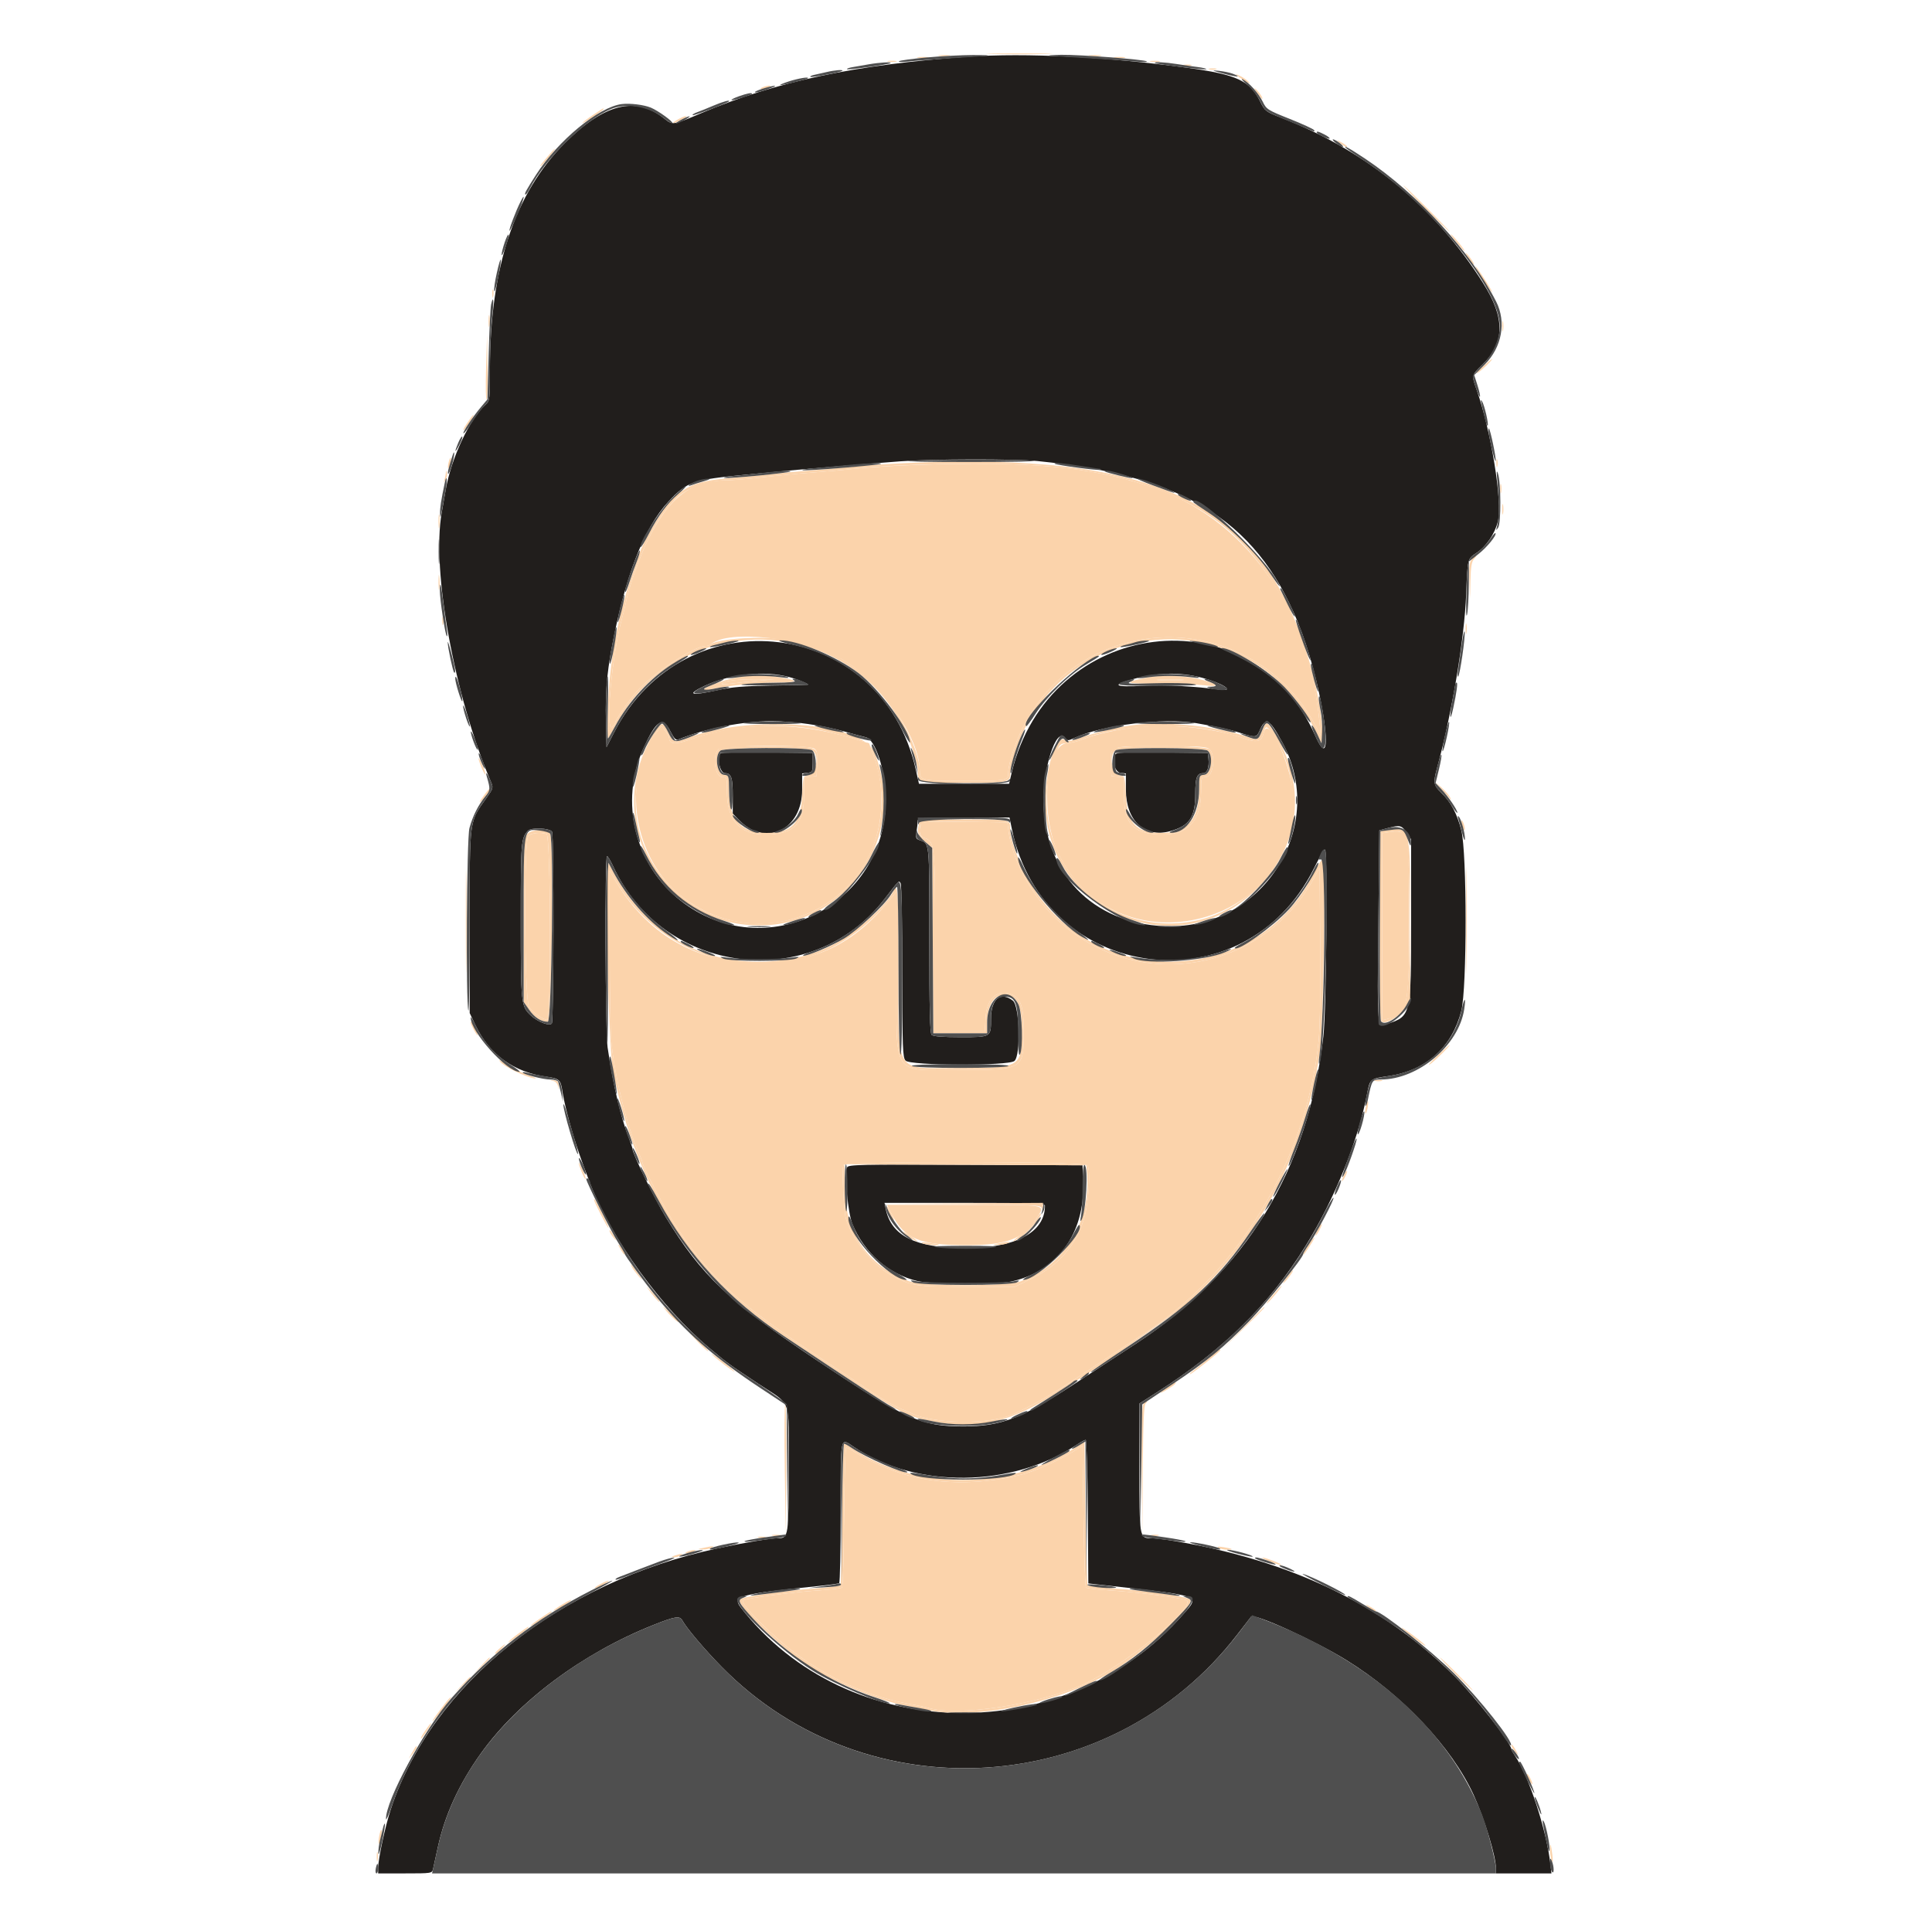 <svg width="401" height="400" viewBox="0 0 401 400" fill="none" xmlns="http://www.w3.org/2000/svg">
<path fill-rule="evenodd" clip-rule="evenodd" d="M200.889 11.776C177.719 13.381 161.083 16.908 145.489 23.521C139.588 26.023 139.624 26.018 137.817 24.571C131.959 19.882 125.438 21.504 117.262 29.683C106.844 40.105 101.689 55.659 101.689 76.666C101.689 82.807 101.639 83.233 100.84 83.95C97.473 86.974 93.651 95.118 92.504 101.712C92.256 103.142 91.881 105.287 91.671 106.479C89.567 118.421 94.324 144.474 101.834 162.144C102.438 163.564 102.429 163.596 100.892 165.762C97.37 170.728 97.489 169.835 97.489 191.312V210.312L98.732 212.912C101.62 218.957 106.664 222.588 113.489 223.535C116.064 223.893 116.395 224.191 116.714 226.445C116.86 227.472 117.334 229.662 117.767 231.312C119.083 236.321 120.308 240.04 122.552 245.845C126.983 257.305 137.276 271.477 147.249 279.847C151.111 283.089 150.971 282.986 157.289 287.191C164.524 292.007 163.689 289.709 163.689 304.808C163.689 318.926 163.633 319.308 161.575 319.319C159.908 319.328 154.7 320.205 148.791 321.47C116.14 328.465 89.623 349.666 81.119 375.574C79.952 379.131 78.489 385.903 78.489 387.751V388.912H84.081C89.553 388.912 89.678 388.893 89.879 388.012C89.992 387.517 90.436 385.492 90.866 383.512C92.324 376.799 95.263 370.375 99.753 364.082C107.538 353.172 120.929 343.184 135.597 337.347C140.16 335.531 141.087 335.387 141.636 336.412C142.465 337.96 146.329 342.52 149.807 346.053C179.888 376.616 230.586 373.425 256.811 339.319C258.251 337.445 259.541 335.779 259.676 335.616C260.317 334.843 272.914 340.586 279.444 344.629C291.054 351.815 301.327 362.7 305.867 372.625C308.137 377.588 310.489 385.354 310.489 387.884V388.912H316.251H322.013L321.825 387.212C321.031 380.028 317.371 368.787 314.413 364.45C314.015 363.866 313.689 363.271 313.689 363.128C313.689 361.912 306.182 352.256 301.93 348.005C287.092 333.166 268.102 324.002 243.689 319.898C241.819 319.583 239.62 319.323 238.803 319.319C236.51 319.308 236.489 319.173 236.489 304.567V291.369L240.126 289.04C253.989 280.165 263.456 270.839 271.003 258.621C276.987 248.934 281.851 236.914 283.72 227.198C284.35 223.92 284.297 223.964 288.289 223.369C296.035 222.215 301.371 217.411 303.305 209.85C304.493 205.205 304.493 177.019 303.305 172.374C302.408 168.867 301.143 166.502 299.107 164.53C297.522 162.993 297.439 162.461 298.3 159.312C301.353 148.136 303.955 132.566 304.315 123.312C304.601 115.936 304.579 116.023 306.454 114.783C308.475 113.445 310.234 110.865 310.891 108.277C311.892 104.33 309.492 89.452 306.474 80.885C305.421 77.898 305.414 77.928 307.628 75.771C312.369 71.153 312.43 66.052 307.83 58.773C297.824 42.939 283.75 31.394 266.029 24.483C262.676 23.176 262.537 23.069 261.558 21.074C259.434 16.743 256.723 15.486 246.489 14.083C229.843 11.801 212.899 10.944 200.889 11.776ZM215.375 95.719C246.617 98.812 261.764 108.645 270.206 131.312C274.834 143.739 277.224 162.305 272.953 152.658C259.766 122.863 217.62 128.118 209.959 160.512L209.439 162.712H200.09H190.74L190.065 159.712C182.982 128.271 142.234 123.326 127.432 152.112L125.889 155.112L125.759 149.312C125.641 144.05 125.964 139.921 126.886 134.912C129.654 119.867 133.606 109.614 138.754 104.12C142.667 99.944 143.66 99.606 155.289 98.495C157.599 98.274 161.289 97.921 163.489 97.711C168.178 97.263 180.328 96.254 186.889 95.768C193.56 95.274 210.584 95.245 215.375 95.719ZM163.872 140.57C165.549 141.026 168.039 142.054 167.689 142.146C167.579 142.175 164.159 142.254 160.089 142.321C154.408 142.414 151.813 142.636 148.917 143.277C143.33 144.514 142.39 144.21 146.209 142.402C151.52 139.887 158.647 139.148 163.872 140.57ZM249.459 140.687C253.751 141.805 256.492 143.606 253.242 143.172C247.77 142.442 242.068 142.158 237.389 142.381C231.218 142.675 230.547 142.246 235.189 140.973C240.236 139.59 244.887 139.496 249.459 140.687ZM266.157 154.112C275.438 171.184 262.749 192.181 243.089 192.283C227.898 192.362 217.256 182.353 216.605 167.376C216.281 159.928 219.222 150.626 221.091 153.183C221.543 153.801 221.689 153.804 222.936 153.222C228.736 150.516 241.616 148.947 248.322 150.129C253.443 151.032 255.18 151.416 257.455 152.15C260.537 153.143 260.818 153.118 261.375 151.812C262.679 148.753 263.444 149.121 266.157 154.112ZM139.106 151.746C139.907 153.327 140.287 153.718 140.813 153.502C146.232 151.276 154.184 149.712 160.085 149.712C164.721 149.712 170.652 150.551 175.289 151.862C177.159 152.391 179.139 152.926 179.689 153.051C181.717 153.512 183.802 159.97 183.84 165.912C183.983 188.05 158.681 200.584 141.289 186.991C131.755 179.54 128.533 166.456 133.517 155.431C136.197 149.503 137.526 148.627 139.106 151.746ZM149.563 156.372C148.728 157.206 149.438 160.512 150.452 160.512C151.784 160.512 152.089 161.385 152.089 165.192V168.912L153.617 170.44C159.068 175.891 166.489 172.152 166.489 163.955V160.565L167.589 160.439C168.625 160.319 168.689 160.196 168.689 158.312V156.312L159.263 156.205C154.078 156.146 149.713 156.221 149.563 156.372ZM231.453 156.663C230.847 158.241 231.469 160.31 232.589 160.439L233.689 160.565V163.955C233.689 170.33 237.535 173.975 242.781 172.572C246.863 171.48 248.089 169.687 248.089 164.812C248.089 161.371 248.423 160.512 249.761 160.512C250.567 160.512 251.02 159.207 250.82 157.46L250.689 156.312L241.179 156.205C233.284 156.116 231.633 156.193 231.453 156.663ZM210.029 172.133C216.608 203.985 258.308 209.381 272.729 180.246C273.851 177.979 274.886 176.242 275.029 176.385C275.587 176.944 275.29 209.764 274.678 215.112C271.486 242.996 258.708 263.933 235.689 278.995C232.499 281.082 226.655 284.907 222.701 287.496C212.04 294.476 207.726 296.112 199.984 296.112C191.159 296.112 187.951 294.674 169.889 282.625C151.288 270.217 145.589 264.834 138.213 252.712C135.817 248.773 131.289 239.515 131.289 238.553C131.289 238.369 130.947 237.34 130.528 236.265C128.813 231.86 127.244 225.171 126.11 217.435C125.63 214.154 125.518 177.708 125.989 177.719C126.154 177.723 126.723 178.668 127.254 179.819C137.698 202.462 168.411 206.224 183.523 186.712C186.758 182.535 186.539 182.749 186.935 183.373C187.123 183.669 187.28 191.908 187.283 201.681C187.288 217.648 187.356 219.523 187.951 220.181C188.915 221.245 209.388 221.308 210.558 220.25C211.899 219.036 211.636 208.843 210.235 207.741C207.697 205.745 205.689 207.388 205.689 211.461C205.689 215.352 205.756 215.312 199.289 215.312C195.591 215.312 193.695 215.158 193.369 214.832C193.009 214.472 192.889 209.539 192.889 195.094C192.889 174.154 192.995 175.17 190.738 174.366C190.118 174.145 190.03 173.836 190.233 172.605C190.369 171.784 190.482 170.797 190.485 170.412C190.489 169.765 191.211 169.712 200.009 169.712H209.529L210.029 172.133ZM291.975 172.874L292.889 174.23L292.888 191.071C292.886 210.829 292.863 210.929 287.977 212.547C285.786 213.273 285.86 214.059 286.083 192.345L286.289 172.379L288.089 171.894C290.561 171.227 290.927 171.319 291.975 172.874ZM114.583 172.668C114.994 173.289 114.953 211.792 114.541 212.442C114.123 213.101 111.617 212.158 110.16 210.793C108.143 208.903 108.089 208.393 108.089 191.037C108.089 174.751 108.141 174.091 109.549 172.471C110.187 171.736 114.067 171.888 114.583 172.668ZM175.823 242.339C175.248 243.839 176 251.89 176.924 254.112C179.432 260.145 184.408 264.503 190.431 265.944C193.254 266.618 206.759 266.701 209.769 266.062C219.398 264.017 225.181 256.118 224.814 245.512L224.689 241.912L200.378 241.809C178.505 241.716 176.042 241.769 175.823 242.339ZM216.889 250.316C216.889 255.87 210.742 259.121 200.289 259.096C189.991 259.071 184.962 256.575 183.833 250.931L183.589 249.712H200.239C214.826 249.712 216.889 249.787 216.889 250.316ZM225.784 313.812L225.889 328.712L230.289 329.2C249.576 331.34 249.073 331.145 245.592 335.128C221.181 363.055 175.763 362.304 153.675 333.608C151.946 331.363 153.749 330.87 169.471 329.297C171.881 329.055 173.996 328.77 174.171 328.661C174.346 328.553 174.489 321.905 174.489 313.888C174.489 297.682 174.343 298.421 177.171 300.344C190.088 309.124 210.093 308.898 223.645 299.82C224.391 299.321 225.153 298.912 225.34 298.912C225.527 298.912 225.726 305.617 225.784 313.812Z" fill="#211E1C"/>
<path fill-rule="evenodd" clip-rule="evenodd" d="M189.689 96.534C185.619 96.68 180.309 97.011 177.889 97.272C175.469 97.531 171.239 97.909 168.489 98.109C165.739 98.308 161.149 98.746 158.289 99.082C155.429 99.419 152.009 99.701 150.689 99.707C143.461 99.743 138.827 103.287 134.468 112.113C132.797 115.495 130.449 122.135 129.94 124.913C129.8 125.683 129.43 127.213 129.119 128.313C127.013 135.762 125.536 152.202 127.089 150.913C127.419 150.639 127.689 150.247 127.689 150.042C127.689 149.485 130.614 145.285 132.359 143.336C135.606 139.711 144.144 134.113 146.425 134.113C146.812 134.113 147.3 133.961 147.509 133.776C151.14 130.559 167.041 132.396 174.883 136.937C182.78 141.511 190.889 153.141 190.889 159.893C190.889 162.053 191.133 162.113 199.936 162.113C209.242 162.113 209.289 162.104 209.289 160.283C209.289 158.403 210.957 153.497 212.701 150.248C225.651 126.117 260.14 126.382 273.079 150.713L274.143 152.713L273.899 150.113C271.619 125.826 258.26 107.344 238.289 100.849C225.887 96.816 213.252 95.694 189.689 96.534ZM151.585 141.297C149.186 141.762 149.268 142.255 151.689 141.925C152.899 141.759 155.419 141.493 157.289 141.332L160.689 141.04L156.889 141.022C154.799 141.013 152.412 141.136 151.585 141.297ZM240.589 141.209C241.854 141.288 243.924 141.288 245.189 141.209C246.454 141.129 245.419 141.064 242.889 141.064C240.359 141.064 239.324 141.129 240.589 141.209ZM155.289 150.891C151.441 151.193 147.24 152.119 142.991 153.603C140.07 154.623 138.906 154.499 138.88 153.164C138.875 152.916 138.515 152.263 138.08 151.713L137.289 150.713L136.501 151.713C128.737 161.56 131.342 178.458 141.842 186.368C158.964 199.268 182.925 187.571 182.925 166.313C182.925 162.384 182.516 160.075 181.187 156.513L180.366 154.313L177.528 153.441C169.891 151.096 162.898 150.294 155.289 150.891ZM236.489 150.914C232.641 151.25 227.073 152.466 224.689 153.491C223.809 153.87 222.389 154.22 221.533 154.269C217.032 154.529 215.802 168.979 219.597 177.02C231.094 201.384 268.489 193.106 268.489 166.197C268.489 159.857 263.217 147.886 262.288 152.116C261.887 153.941 260.911 154.254 258.411 153.357C252.461 151.221 243.896 150.267 236.489 150.914ZM169.034 155.423C169.598 155.836 169.709 156.429 169.61 158.523L169.489 161.113L168.189 161.238L166.889 161.364V164.958C166.889 170.906 164.999 173.021 159.489 173.24C153.732 173.469 150.889 170.519 150.889 164.317C150.889 161.415 150.856 161.313 149.932 161.313C148.392 161.313 147.768 156.891 149.118 155.542C149.959 154.7 167.9 154.594 169.034 155.423ZM251.06 155.542C252.41 156.891 251.786 161.313 250.246 161.313C249.322 161.313 249.289 161.415 249.289 164.317C249.289 170.533 246.449 173.468 240.657 173.24C235.135 173.023 233.289 170.948 233.289 164.958V161.364L231.989 161.238L230.689 161.113L230.568 158.523C230.393 154.806 230.079 154.913 241.137 154.913C249.054 154.913 250.525 155.006 251.06 155.542ZM191.135 171.138C190.63 172.454 190.881 173.657 191.717 173.922C194.047 174.662 194.086 175.009 194.088 195.413L194.089 214.113H199.244H204.399L204.56 211.266C204.793 207.131 207.159 205.16 210.215 206.552C211.908 207.324 212.489 209.262 212.489 214.146C212.489 222.031 212.354 222.113 199.289 222.113C184.853 222.113 186.095 224.018 186.071 201.833L186.053 185.113L184.589 186.913C177.19 196.011 169.131 199.872 157.489 199.895C144.384 199.922 134.011 193.841 127.407 182.26L126.524 180.713L126.542 196.713C126.551 205.513 126.701 214.243 126.875 216.113C127.55 223.357 130.114 233.831 132.528 239.209C132.946 240.141 133.289 241.024 133.289 241.17C133.289 242.056 138.553 251.997 140.673 255.113C147.917 265.763 153.475 270.809 169.889 281.636C175.609 285.409 180.469 288.642 180.689 288.82C181.607 289.564 186.01 292.103 187.099 292.517C187.747 292.763 188.82 293.214 189.483 293.519C194.008 295.6 205.319 295.723 209.889 293.74C214.246 291.85 217.911 289.746 224.889 285.129C229.399 282.144 233.359 279.526 233.689 279.309C234.019 279.093 235.767 277.951 237.574 276.772C257.302 263.894 271.262 240.446 273.688 216.113C273.976 213.225 274.099 205.662 274.018 195.796L273.889 180.079L273.102 181.596C262.39 202.248 235.105 206.537 218.624 190.158C213.91 185.474 210.109 178.319 209.357 172.713L209.089 170.713L200.235 170.605C192.422 170.511 191.351 170.573 191.135 171.138ZM287.989 172.8L286.889 172.966V192.383V211.8L287.941 211.536C292.225 210.461 292.491 209.269 292.48 191.202C292.469 172.101 292.474 172.12 287.989 172.8ZM109.638 173.574C108.685 174.723 108.845 207.575 109.811 209.05C110.558 210.19 112.714 211.709 113.589 211.712C114.437 211.714 114.306 173.482 113.456 173.156C112.241 172.689 110.185 172.915 109.638 173.574ZM225.7 241.926C226.441 242.819 225.947 250.05 224.927 253.214C223.134 258.782 219.648 262.732 214.161 265.415L210.689 267.113H200.689C189.838 267.113 189.178 267.009 184.747 264.597C181.076 262.599 176.753 257.119 175.569 252.962C175.115 251.368 174.713 242.749 175.051 241.867C175.388 240.989 224.97 241.047 225.7 241.926ZM185.055 252.013C187.719 257.185 190.918 258.512 200.689 258.502C208.904 258.493 212.464 257.146 215.048 253.071C217.05 249.913 218.061 250.113 200.082 250.113H184.076L185.055 252.013ZM222.889 301.259C219.722 303.213 214.734 305.453 212.072 306.116C201.899 308.652 191.884 308.14 183.789 304.67C180.791 303.385 179.392 302.686 177.711 301.63C176.733 301.016 175.794 300.513 175.625 300.513C175.456 300.513 175.266 306.978 175.203 314.88C175.14 322.782 174.945 329.391 174.769 329.567C174.593 329.743 172.343 330.016 169.769 330.174C164.775 330.481 154.652 331.817 154.246 332.223C153.823 332.645 155.507 334.641 159.578 338.541C167.764 346.384 178.493 351.98 188.689 353.725C190.229 353.989 192.011 354.365 192.649 354.559C198.702 356.405 215.537 353.864 224.732 349.717C233.177 345.907 248.014 333.904 246.343 332.233C245.911 331.801 235.759 330.473 230.613 330.176C227.931 330.021 225.591 329.748 225.413 329.57C225.235 329.393 224.999 322.7 224.889 314.698L224.689 300.148L222.889 301.259Z" fill="#FBD3AB"/>
<path fill-rule="evenodd" clip-rule="evenodd" d="M206.013 11.211C209.162 11.279 214.202 11.279 217.213 11.211C220.225 11.143 217.649 11.088 211.489 11.088C205.329 11.088 202.865 11.144 206.013 11.211ZM194.994 11.599C195.603 11.691 196.503 11.689 196.994 11.594C197.486 11.499 196.989 11.423 195.889 11.426C194.789 11.429 194.386 11.507 194.994 11.599ZM226.189 11.599C226.794 11.69 227.784 11.69 228.389 11.599C228.994 11.507 228.499 11.432 227.289 11.432C226.079 11.432 225.584 11.507 226.189 11.599ZM190.594 11.999C191.203 12.091 192.103 12.089 192.594 11.994C193.086 11.899 192.589 11.823 191.489 11.826C190.389 11.829 189.986 11.907 190.594 11.999ZM231.394 11.999C232.003 12.091 232.903 12.089 233.394 11.994C233.886 11.899 233.389 11.823 232.289 11.826C231.189 11.829 230.786 11.907 231.394 11.999ZM184.394 12.795C184.891 12.891 185.611 12.887 185.994 12.787C186.376 12.687 185.969 12.608 185.089 12.613C184.209 12.617 183.896 12.699 184.394 12.795ZM238.789 12.794C239.284 12.89 240.094 12.89 240.589 12.794C241.084 12.699 240.679 12.621 239.689 12.621C238.699 12.621 238.294 12.699 238.789 12.794ZM245.789 13.588C246.174 13.688 246.804 13.688 247.189 13.588C247.574 13.487 247.259 13.405 246.489 13.405C245.719 13.405 245.404 13.487 245.789 13.588ZM250.989 14.388C251.374 14.488 252.004 14.488 252.389 14.388C252.774 14.287 252.459 14.205 251.689 14.205C250.919 14.205 250.604 14.287 250.989 14.388ZM256.499 15.438C257.098 16.086 259.784 17.709 259.307 17.134C258.999 16.763 258.194 16.178 257.518 15.835C256.842 15.491 256.384 15.313 256.499 15.438ZM158.289 18.112C157.785 18.329 157.711 18.456 158.089 18.456C158.419 18.456 159.049 18.301 159.489 18.112C159.993 17.895 160.067 17.768 159.689 17.768C159.359 17.768 158.729 17.923 158.289 18.112ZM260.888 19.212C261.411 19.927 261.902 20.512 261.978 20.512C262.282 20.512 261.29 19.012 260.634 18.479C260.202 18.128 260.299 18.408 260.888 19.212ZM122.984 23.923C121.832 24.698 120.889 25.42 120.889 25.527C120.889 25.633 121.879 25.063 123.089 24.259C125.011 22.983 125.576 22.512 125.184 22.512C125.126 22.512 124.136 23.147 122.984 23.923ZM140.789 24.741C139.238 25.582 139.414 25.873 140.989 25.071C142.497 24.305 142.764 24.106 142.256 24.128C142.054 24.137 141.394 24.413 140.789 24.741ZM278.089 29.676C278.639 30.126 279.269 30.495 279.489 30.497C279.917 30.5 279.194 29.946 277.889 29.272C277.358 28.997 277.425 29.133 278.089 29.676ZM114.248 31.812C112.496 33.833 111.976 34.512 112.179 34.512C112.296 34.512 113.056 33.702 113.868 32.712C115.37 30.878 115.668 30.175 114.248 31.812ZM295.889 43.312C298.522 45.952 300.766 48.112 300.876 48.112C300.986 48.112 298.922 45.952 296.289 43.312C293.656 40.672 291.412 38.512 291.302 38.512C291.192 38.512 293.256 40.672 295.889 43.312ZM302.244 50.231C303.092 51.265 303.869 52.112 303.971 52.112C304.244 52.112 301.71 48.972 301.166 48.636C300.911 48.478 301.396 49.196 302.244 50.231ZM304.889 53.712C305.359 54.372 305.833 54.912 305.943 54.912C306.053 54.912 305.759 54.372 305.289 53.712C304.819 53.052 304.345 52.512 304.235 52.512C304.125 52.512 304.419 53.052 304.889 53.712ZM307.52 57.612C308.874 59.753 310.273 61.546 309.47 60.112C308.557 58.48 306.441 55.312 306.264 55.312C306.154 55.312 306.719 56.347 307.52 57.612ZM102.182 60.912C102.182 61.682 102.264 61.997 102.365 61.612C102.465 61.227 102.465 60.597 102.365 60.212C102.264 59.827 102.182 60.142 102.182 60.912ZM101.403 66.712C101.406 67.812 101.484 68.215 101.576 67.607C101.668 66.998 101.666 66.098 101.571 65.607C101.476 65.115 101.4 65.612 101.403 66.712ZM311.798 67.712C311.798 68.702 311.876 69.107 311.971 68.612C312.067 68.117 312.067 67.307 311.971 66.812C311.876 66.317 311.798 66.722 311.798 67.712ZM100.888 76.393C100.779 80.178 100.829 83.134 100.999 82.963C101.17 82.792 101.259 79.695 101.198 76.082L101.087 69.512L100.888 76.393ZM307.689 76.186C306.699 77.088 306.249 77.636 306.689 77.404C307.441 77.006 310.041 74.493 309.664 74.528C309.568 74.537 308.679 75.283 307.689 76.186ZM97.382 87.212C96.346 88.708 96.01 89.312 96.212 89.312C96.306 89.312 96.859 88.592 97.442 87.712C98.625 85.924 98.573 85.491 97.382 87.212ZM93.118 95.941C92.97 96.527 92.927 97.084 93.021 97.178C93.116 97.272 93.313 96.87 93.46 96.283C93.608 95.697 93.651 95.14 93.557 95.046C93.462 94.952 93.265 95.354 93.118 95.941ZM310.582 96.112C310.582 96.882 310.664 97.197 310.765 96.812C310.865 96.427 310.865 95.797 310.765 95.412C310.664 95.027 310.582 95.342 310.582 96.112ZM188.089 96.131C184.679 96.282 179.888 96.608 177.441 96.856C174.995 97.104 170.675 97.487 167.841 97.707C165.008 97.927 161.249 98.284 159.489 98.5C157.729 98.716 154.129 99.059 151.489 99.261C144.067 99.83 141.179 101.213 137.716 105.854C136.192 107.896 133.256 113.177 132.79 114.712C132.657 115.152 131.977 117.132 131.279 119.112C128.303 127.555 126.479 137.394 126.2 146.512C126.082 150.362 126.082 153.422 126.199 153.312C126.317 153.202 126.994 152.032 127.705 150.712C141.743 124.652 179.797 127.614 189.369 155.512C189.973 157.272 190.472 159.219 190.478 159.838C190.505 162.543 190.395 162.512 200.023 162.512C209.364 162.512 209.689 162.443 209.689 160.474C209.689 159.01 211.127 154.459 212.459 151.71C221.132 133.804 243.065 127.337 260.254 137.616C265.537 140.775 270.258 146.02 273.122 151.912L274.289 154.312L274.431 152.512C274.678 149.372 273.091 141.239 270.959 134.712C260.915 103.972 239.21 93.867 188.089 96.131ZM213.089 96.504C229.142 97.301 241.544 100.746 250.976 107.027C263.271 115.216 272.199 131.996 273.899 150.112L274.143 152.712L273.079 150.712C260.14 126.381 225.651 126.116 212.701 150.247C210.957 153.496 209.289 158.402 209.289 160.282C209.289 162.103 209.242 162.112 199.936 162.112C191.133 162.112 190.889 162.052 190.889 159.892C190.889 155.933 186.668 147.573 182.368 143.016C175.629 135.874 167.786 132.478 157.889 132.415C153.003 132.385 148.397 132.988 147.509 133.775C147.3 133.96 146.812 134.112 146.425 134.112C144.144 134.112 135.606 139.71 132.359 143.335C130.614 145.284 127.689 149.484 127.689 150.041C127.689 150.246 127.419 150.638 127.089 150.912C125.536 152.201 127.013 135.761 129.119 128.312C129.43 127.212 129.8 125.682 129.94 124.912C130.449 122.134 132.797 115.494 134.468 112.112C136.306 108.39 137.542 106.536 139.944 103.893C142.163 101.453 146.594 99.727 150.689 99.706C152.009 99.7 155.429 99.419 158.289 99.082C161.149 98.746 165.739 98.307 168.489 98.108C171.239 97.908 175.469 97.531 177.889 97.271C186.347 96.362 202.94 96 213.089 96.504ZM92.535 98.179C92.51 98.546 92.385 99.176 92.259 99.579C92.041 100.274 92.052 100.275 92.486 99.599C92.737 99.208 92.862 98.578 92.762 98.199C92.6 97.58 92.577 97.578 92.535 98.179ZM311.39 101.512C311.394 102.392 311.476 102.705 311.572 102.207C311.668 101.71 311.664 100.99 311.564 100.607C311.464 100.225 311.385 100.632 311.39 101.512ZM311.798 105.712C311.798 106.702 311.876 107.107 311.971 106.612C312.067 106.117 312.067 105.307 311.971 104.812C311.876 104.317 311.798 104.722 311.798 105.712ZM91.013 108.312C91.015 109.632 91.09 110.124 91.179 109.405C91.268 108.686 91.266 107.606 91.175 107.005C91.084 106.404 91.011 106.992 91.013 108.312ZM305.535 116.061C304.977 116.678 304.881 117.47 304.99 120.561L305.123 124.312L305.206 120.543C305.269 117.684 305.449 116.598 305.951 116.043C306.315 115.641 306.523 115.312 306.413 115.312C306.303 115.312 305.908 115.649 305.535 116.061ZM91.017 120.912C91.017 122.342 91.09 122.927 91.178 122.212C91.267 121.497 91.267 120.327 91.178 119.612C91.09 118.897 91.017 119.482 91.017 120.912ZM91.782 128.912C91.782 129.682 91.864 129.997 91.965 129.612C92.065 129.227 92.065 128.597 91.965 128.212C91.864 127.827 91.782 128.142 91.782 128.912ZM304.198 130.512C304.198 131.502 304.276 131.907 304.371 131.412C304.467 130.917 304.467 130.107 304.371 129.612C304.276 129.117 304.198 129.522 304.198 130.512ZM152.689 140.708C150.032 141.206 146.089 142.683 146.089 143.181C146.089 143.308 146.674 143.287 147.389 143.135C151.178 142.328 156.807 141.735 160.889 141.713C165.918 141.685 166.104 141.274 161.412 140.554C157.867 140.009 156.272 140.038 152.689 140.708ZM238.089 140.662C232.89 141.712 233.325 141.957 240.354 141.934C244.058 141.922 248.349 142.067 249.889 142.257C253.295 142.676 253.077 142.063 249.489 141.128C246.091 140.242 241.164 140.041 238.089 140.662ZM157.289 141.331C155.419 141.492 152.899 141.758 151.689 141.924C150.479 142.089 149.622 142.081 149.785 141.906C150.311 141.339 153.003 141.004 156.889 141.021L160.689 141.039L157.289 141.331ZM245.189 141.208C243.924 141.287 241.854 141.287 240.589 141.208C239.324 141.128 240.359 141.063 242.889 141.063C245.419 141.063 246.454 141.128 245.189 141.208ZM135.612 152.4C124.833 170.139 136.993 192.112 157.59 192.112C176.094 192.112 188.506 173.438 181.481 156.169C178.954 149.959 155.439 148.208 142.588 153.273C140.067 154.267 139.712 154.153 138.689 152.027C137.577 149.717 137.216 149.761 135.612 152.4ZM235.689 150.476C232.351 150.854 227.831 151.923 224.324 153.164C222.414 153.839 221.43 154.013 221.144 153.727C219.249 151.832 216.679 160.375 216.978 167.57C217.911 189.984 244.991 200.435 260.891 184.518C270.072 175.328 271.336 162.875 264.229 151.618C263.067 149.776 262.732 149.744 262.07 151.412C261.191 153.629 261.023 153.725 259.163 153.06C252.936 150.835 242.578 149.695 235.689 150.476ZM171.089 151.76C173.069 152.205 175.966 152.961 177.528 153.44L180.366 154.312L181.187 156.512C187.696 173.96 175.698 191.731 157.424 191.707C141.295 191.686 129.007 176.637 132.547 161.242C133.409 157.492 135.036 153.569 136.501 151.712L137.289 150.712L138.08 151.712C138.515 152.262 138.875 152.915 138.88 153.163C138.906 154.498 140.07 154.622 142.991 153.602C151.829 150.516 162.446 149.82 171.089 151.76ZM252.689 151.784C254.669 152.229 257.244 152.937 258.411 153.356C260.911 154.253 261.887 153.94 262.288 152.115C262.648 150.476 263.006 150.594 264.401 152.812C275.039 169.714 262.734 191.736 242.668 191.706C224.443 191.679 212.342 173.451 219.186 156.335C219.931 154.473 220.068 154.353 221.533 154.268C222.389 154.219 223.809 153.869 224.689 153.49C231.202 150.691 244.291 149.893 252.689 151.784ZM149.118 155.541C147.768 156.89 148.392 161.312 149.932 161.312C150.856 161.312 150.889 161.414 150.889 164.316C150.889 170.518 153.732 173.468 159.489 173.239C164.999 173.02 166.889 170.905 166.889 164.957V161.363L168.189 161.237L169.489 161.112L169.61 158.522C169.785 154.805 170.099 154.912 159.041 154.912C151.124 154.912 149.653 155.005 149.118 155.541ZM231.144 155.422C230.58 155.835 230.469 156.428 230.568 158.522L230.689 161.112L231.989 161.237L233.289 161.363V164.957C233.289 170.947 235.135 173.022 240.657 173.239C246.449 173.467 249.289 170.532 249.289 164.316C249.289 161.414 249.322 161.312 250.246 161.312C251.786 161.312 252.41 156.89 251.06 155.541C250.219 154.699 232.278 154.593 231.144 155.422ZM168.515 155.726C170.129 156.59 169.478 160.721 167.689 160.972C166.714 161.108 166.684 161.213 166.489 165.112C166.195 170.983 164.371 172.912 159.115 172.912C153.738 172.912 151.289 170.085 151.289 163.879C151.289 160.998 151.277 160.964 150.189 160.839C148.778 160.676 148.271 156.753 149.542 155.824C150.428 155.176 167.324 155.088 168.515 155.726ZM250.636 155.824C251.907 156.753 251.4 160.676 249.989 160.839C248.901 160.964 248.889 160.998 248.889 163.879C248.889 170.085 246.44 172.912 241.063 172.912C235.807 172.912 233.983 170.983 233.689 165.112C233.494 161.213 233.464 161.108 232.489 160.972C230.756 160.729 230.052 156.639 231.589 155.744C232.678 155.11 249.758 155.182 250.636 155.824ZM99.317 157.404C99.271 157.877 100.575 160.96 100.747 160.787C100.834 160.7 100.555 159.837 100.126 158.87C99.697 157.903 99.333 157.243 99.317 157.404ZM299.288 163.913C300.057 164.792 300.844 165.692 301.037 165.912C301.229 166.132 301.2 165.952 300.972 165.512C300.744 165.072 299.957 164.172 299.223 163.513L297.889 162.314L299.288 163.913ZM100.689 164.801C99.294 166.655 99.147 167.164 100.424 165.712C101.102 164.942 101.664 164.177 101.673 164.012C101.698 163.54 101.545 163.663 100.689 164.801ZM190.741 171.012C190.274 172.756 190.504 173.44 191.989 174.724L193.489 176.02L193.6 195.266L193.711 214.512H199.3H204.889L204.89 212.212C204.891 208.124 206.885 205.801 209.589 206.739C211.426 207.376 212.088 209.307 212.088 214.032C212.09 221.548 211.817 221.712 199.289 221.712C185.304 221.712 186.489 223.617 186.489 201.132C186.489 184.809 186.358 182.925 185.376 185.08C184.104 187.872 177.123 194 172.689 196.216C163.207 200.956 150.693 200.796 141.625 195.819C135.559 192.49 130.709 187.463 127.242 180.912L126.289 179.112L126.158 180.912C125.615 188.346 126.383 218.142 127.225 222.312C132.205 246.996 143.539 264.577 162.715 277.362C187.749 294.054 187.31 293.803 193.772 295.095C203.028 296.947 210.303 295.151 220.26 288.557C221.958 287.432 223.411 286.512 223.488 286.512C224.181 286.512 243.472 273.125 246.089 270.828C261.222 257.546 270.815 239.474 273.964 218.312C274.665 213.6 275.228 179.091 274.614 178.477C274.39 178.253 273.502 179.578 272.348 181.856C261.385 203.507 230.287 205.903 215.776 186.214C212.718 182.064 209.689 175.116 209.689 172.25C209.689 170.06 209.922 170.112 200.093 170.112C190.983 170.112 190.982 170.112 190.741 171.012ZM303.345 170.512C303.345 170.842 303.5 171.472 303.689 171.912C303.906 172.416 304.033 172.49 304.033 172.112C304.033 171.782 303.878 171.152 303.689 170.712C303.472 170.208 303.345 170.134 303.345 170.512ZM209.357 172.712C210.109 178.318 213.91 185.473 218.624 190.157C235.105 206.536 262.39 202.247 273.102 181.595L273.889 180.078L274.018 195.795C274.099 205.661 273.976 213.224 273.688 216.112C271.262 240.445 257.302 263.893 237.574 276.771C235.767 277.95 234.019 279.092 233.689 279.308C233.359 279.525 229.399 282.143 224.889 285.128C217.911 289.745 214.246 291.849 209.889 293.739C205.319 295.722 194.008 295.599 189.483 293.518C188.82 293.213 187.747 292.762 187.099 292.516C186.01 292.102 181.607 289.563 180.689 288.819C180.469 288.641 175.609 285.408 169.889 281.635C153.475 270.808 147.917 265.762 140.673 255.112C138.553 251.996 133.289 242.055 133.289 241.169C133.289 241.023 132.946 240.14 132.528 239.208C130.114 233.83 127.55 223.356 126.875 216.112C126.701 214.242 126.551 205.512 126.542 196.712L126.524 180.712L127.407 182.259C136.233 197.735 154.515 204.213 170.732 197.609C175.539 195.652 180.758 191.623 184.589 186.912L186.053 185.112L186.071 201.832C186.095 224.017 184.853 222.112 199.289 222.112C212.354 222.112 212.489 222.03 212.489 214.145C212.489 209.261 211.908 207.323 210.215 206.551C207.159 205.159 204.793 207.13 204.56 211.265L204.399 214.112H199.244H194.089L194.088 195.412C194.086 175.008 194.047 174.661 191.717 173.921C191.189 173.753 190.889 173.317 190.889 172.718C190.889 170.427 190.62 170.488 200.235 170.604L209.089 170.712L209.357 172.712ZM109.368 173.241C108.757 174.174 108.689 175.955 108.689 191.129V207.98L109.803 209.589C110.939 211.228 112.308 212.112 113.708 212.112C114.518 212.112 114.979 174.268 114.183 173.07C113.483 172.017 110.09 172.138 109.368 173.241ZM287.604 172.397L286.518 172.562L286.404 192.037C286.33 204.603 286.431 211.683 286.689 211.995C287.384 212.833 290.275 211.218 291.563 209.273L292.689 207.57V191.341C292.689 171.098 292.824 171.602 287.604 172.397ZM291.7 174.212C292.937 176.937 292.897 205.655 291.653 208.201C290.738 210.074 289.565 211.127 287.941 211.535L286.889 211.799V192.382V172.965L287.989 172.799C290.74 172.382 290.896 172.441 291.7 174.212ZM113.456 173.155C114.306 173.481 114.437 211.713 113.589 211.711C112.714 211.708 110.558 210.189 109.811 209.049C108.845 207.574 108.685 174.722 109.638 173.573C110.185 172.914 112.241 172.688 113.456 173.155ZM304.273 191.112C304.273 201.012 304.325 205.005 304.389 199.985C304.452 194.965 304.452 186.865 304.389 181.985C304.325 177.105 304.273 181.212 304.273 191.112ZM96.673 191.112C96.673 200.792 96.725 204.695 96.789 199.785C96.852 194.875 96.852 186.955 96.789 182.185C96.725 177.415 96.673 181.432 96.673 191.112ZM97.689 212.265C97.689 212.694 98.879 214.912 99.11 214.912C99.22 214.912 99.012 214.327 98.648 213.612C97.906 212.152 97.689 211.848 97.689 212.265ZM298.31 219.183C297.001 220.416 296.281 221.234 296.71 220.999C297.469 220.585 301.237 216.898 300.872 216.927C300.771 216.935 299.618 217.95 298.31 219.183ZM103.866 220.474C104.805 221.526 108.954 223.535 110.889 223.874C111.659 224.009 111.03 223.671 109.491 223.124C107.953 222.576 105.883 221.56 104.891 220.866C103.647 219.994 103.329 219.873 103.866 220.474ZM114.765 224.398C115.316 224.5 115.705 224.924 115.813 225.541C115.964 226.395 115.98 226.379 115.938 225.417C115.899 224.529 115.692 224.304 114.889 224.273C114.069 224.242 114.047 224.264 114.765 224.398ZM285.389 224.388C285.774 224.488 286.404 224.488 286.789 224.388C287.174 224.287 286.859 224.205 286.089 224.205C285.319 224.205 285.004 224.287 285.389 224.388ZM283.489 229.712C283.337 230.403 283.296 231.053 283.398 231.154C283.5 231.256 283.698 230.765 283.839 230.062C283.98 229.359 284.02 228.71 283.93 228.62C283.839 228.529 283.641 229.021 283.489 229.712ZM120.117 241.404C120.071 241.877 121.375 244.96 121.547 244.787C121.634 244.7 121.355 243.837 120.926 242.87C120.497 241.903 120.133 241.243 120.117 241.404ZM175.051 241.866C174.713 242.748 175.115 251.367 175.569 252.961C176.753 257.118 181.076 262.598 184.747 264.596C189.178 267.008 189.838 267.112 200.689 267.112H210.689L214.161 265.414C219.648 262.731 223.134 258.781 224.927 253.213C225.947 250.049 226.441 242.818 225.7 241.925C224.97 241.046 175.388 240.988 175.051 241.866ZM225.622 243.512C226.471 253.688 220.96 262.664 211.809 266.01C208.943 267.058 191.615 267.05 188.74 266C180.02 262.815 175.289 255.806 175.289 246.071V241.706L200.389 241.809L225.489 241.912L225.622 243.512ZM278.954 243.929C278.284 245.4 278.412 245.714 279.136 244.377C279.475 243.752 279.677 243.166 279.585 243.075C279.494 242.983 279.21 243.368 278.954 243.929ZM123.289 249.055C123.289 249.49 126.076 254.912 126.299 254.912C126.409 254.912 125.846 253.607 125.047 252.012C123.549 249.019 123.289 248.582 123.289 249.055ZM199.961 250.012C214.837 250.113 216.046 250.173 216.214 250.817C216.35 251.334 216.408 251.282 216.443 250.612L216.489 249.712L200.189 249.807L183.889 249.903L199.961 250.012ZM184.089 250.665C184.089 251.094 185.279 253.312 185.51 253.312C185.62 253.312 185.412 252.727 185.048 252.012C184.306 250.552 184.089 250.248 184.089 250.665ZM214.932 253.242C214.424 254.065 213.103 255.407 211.998 256.225C209.669 257.948 209.752 258.211 212.129 256.638C213.607 255.66 216.383 252.273 216.011 251.901C215.926 251.816 215.441 252.419 214.932 253.242ZM273.489 255.312C273.148 255.972 272.958 256.512 273.068 256.512C273.178 256.512 273.548 255.972 273.889 255.312C274.23 254.652 274.42 254.112 274.31 254.112C274.2 254.112 273.83 254.652 273.489 255.312ZM126.504 255.512C126.506 255.732 126.875 256.362 127.325 256.912C127.868 257.576 128.004 257.643 127.729 257.112C127.055 255.807 126.501 255.084 126.504 255.512ZM188.575 256.712C189.384 257.262 190.188 257.712 190.361 257.712C190.533 257.712 190.012 257.262 189.203 256.712C188.394 256.162 187.59 255.712 187.417 255.712C187.245 255.712 187.766 256.162 188.575 256.712ZM271.542 258.503C270.963 259.379 270.489 260.229 270.489 260.392C270.489 260.556 270.731 260.335 271.028 259.901C272.33 257.993 272.967 256.912 272.788 256.912C272.682 256.912 272.121 257.628 271.542 258.503ZM191.489 258.109C192.253 258.44 195.203 258.667 194.856 258.368C194.764 258.289 193.789 258.121 192.689 257.994C191.402 257.845 190.974 257.886 191.489 258.109ZM207.289 258.112C205.922 258.4 205.917 258.407 207.089 258.431C207.749 258.445 208.649 258.301 209.089 258.112C210.051 257.699 209.253 257.699 207.289 258.112ZM128.449 258.712C129.123 260.017 129.677 260.74 129.674 260.312C129.672 260.092 129.303 259.462 128.853 258.912C128.31 258.248 128.174 258.181 128.449 258.712ZM131.255 263.212C131.472 263.597 132.123 264.452 132.701 265.112C133.497 266.02 133.437 265.85 132.453 264.412C131.169 262.534 130.491 261.856 131.255 263.212ZM267.064 265.18C266.448 265.988 266.148 266.523 266.398 266.368C266.91 266.052 268.642 263.712 268.364 263.712C268.265 263.712 267.68 264.373 267.064 265.18ZM134.313 267.294C135.28 268.701 136.888 270.55 136.877 270.243C136.87 270.061 136.195 269.184 135.377 268.294C134.559 267.405 134.08 266.955 134.313 267.294ZM264.063 269.012C263.099 270.167 262.628 270.859 263.015 270.55C263.793 269.93 266.257 266.912 265.985 266.912C265.891 266.912 265.026 267.857 264.063 269.012ZM138.313 272.155C139.33 273.403 140.889 274.761 140.889 274.399C140.889 274.333 140.045 273.476 139.013 272.495C137.365 270.929 137.28 270.887 138.313 272.155ZM257.882 275.812L253.489 280.312L257.989 275.919C262.169 271.838 262.671 271.312 262.382 271.312C262.323 271.312 260.298 273.337 257.882 275.812ZM144.975 278.713C146.012 279.791 146.922 280.592 146.996 280.493C147.07 280.393 146.222 279.511 145.11 278.532L143.089 276.752L144.975 278.713ZM251.053 281.853C249.933 282.788 248.493 283.943 247.853 284.42C247.213 284.897 246.812 285.292 246.963 285.299C247.294 285.315 253.289 280.584 253.289 280.307C253.289 279.999 253.203 280.058 251.053 281.853ZM147.689 281.065C147.689 281.175 148.769 282.096 150.089 283.112C151.409 284.128 152.489 284.869 152.489 284.759C152.489 284.649 151.409 283.728 150.089 282.712C148.769 281.696 147.689 280.955 147.689 281.065ZM242.389 287.941C241.564 288.482 240.889 289.005 240.889 289.104C240.889 289.369 243.652 287.695 243.914 287.272C244.225 286.769 244.087 286.829 242.389 287.941ZM237.333 291.46C237.008 291.85 236.91 295.832 236.989 305.36L237.1 318.712L237.195 305.292C237.263 295.497 237.419 291.742 237.769 291.392C238.033 291.128 238.145 290.912 238.018 290.912C237.891 290.912 237.582 291.158 237.333 291.46ZM162.889 305.032L163.088 318.712L163.194 305.337C163.252 297.982 163.163 291.825 162.994 291.657C162.826 291.489 162.779 297.507 162.889 305.032ZM222.689 300.844C208.98 309.498 189.638 309.368 176.689 300.536C176.029 300.086 175.36 299.716 175.203 299.715C175.046 299.713 174.866 306.267 174.803 314.279C174.74 322.291 174.571 328.964 174.427 329.108C174.282 329.252 172.032 329.534 169.427 329.734C162.146 330.293 154.186 331.455 153.598 332.043C152.637 333.004 161.234 341.387 167.489 345.59C172.77 349.139 182.181 353.024 188.089 354.095C189.519 354.354 191.444 354.734 192.366 354.939C202.177 357.12 219.605 353.585 230.509 347.202C237.253 343.255 248.184 333.247 247.022 332.085C246.374 331.437 238.443 330.278 230.957 329.737C228.244 329.541 225.904 329.26 225.757 329.113C225.609 328.967 225.399 322.205 225.289 314.088L225.089 299.329L222.689 300.844ZM225.413 329.569C225.591 329.747 227.931 330.02 230.613 330.175C235.759 330.472 245.911 331.8 246.343 332.232C248.014 333.903 233.177 345.906 224.732 349.716C215.537 353.863 198.702 356.404 192.649 354.558C192.011 354.364 190.229 353.989 188.689 353.725C178.493 351.98 167.764 346.383 159.578 338.54C155.507 334.64 153.823 332.644 154.246 332.222C154.652 331.816 164.775 330.48 169.769 330.173C172.343 330.015 174.593 329.742 174.769 329.566C174.945 329.39 175.14 322.781 175.203 314.879C175.266 306.977 175.456 300.512 175.625 300.512C175.794 300.512 176.733 301.015 177.711 301.629C179.392 302.685 180.791 303.384 183.789 304.669C191.884 308.139 201.899 308.651 212.072 306.115C214.734 305.452 219.722 303.212 222.889 301.258L224.689 300.147L224.889 314.697C224.999 322.699 225.235 329.392 225.413 329.569ZM160.394 318.795C160.891 318.891 161.611 318.887 161.994 318.787C162.376 318.687 161.969 318.608 161.089 318.613C160.209 318.617 159.896 318.699 160.394 318.795ZM238.989 318.788C239.374 318.888 240.004 318.888 240.389 318.788C240.774 318.687 240.459 318.605 239.689 318.605C238.919 318.605 238.604 318.687 238.989 318.788ZM157.389 319.188C157.774 319.288 158.404 319.288 158.789 319.188C159.174 319.087 158.859 319.005 158.089 319.005C157.319 319.005 157.004 319.087 157.389 319.188ZM146.089 321.312C144.705 321.603 144.703 321.607 145.889 321.653C146.549 321.679 147.359 321.525 147.689 321.312C148.355 320.882 148.134 320.882 146.089 321.312ZM252.889 321.317C253.219 321.528 254.014 321.703 254.656 321.706C256.203 321.714 255.866 321.483 253.889 321.18C252.799 321.013 252.48 321.057 252.889 321.317ZM142.689 322.112C142.185 322.329 142.111 322.456 142.489 322.456C142.819 322.456 143.449 322.301 143.889 322.112C144.393 321.895 144.467 321.768 144.089 321.768C143.759 321.768 143.129 321.923 142.689 322.112ZM140.089 322.912C139.265 323.176 139.23 323.238 139.889 323.266C140.329 323.285 140.959 323.125 141.289 322.912C141.99 322.459 141.503 322.459 140.089 322.912ZM263.489 324.13C264.589 324.56 265.669 324.901 265.889 324.889C266.49 324.856 262.783 323.357 262.089 323.353C261.759 323.351 262.389 323.701 263.489 324.13ZM124.489 328.912C123.719 329.334 123.269 329.678 123.489 329.678C123.709 329.678 124.519 329.334 125.289 328.912C126.059 328.49 126.509 328.146 126.289 328.146C126.069 328.146 125.259 328.49 124.489 328.912ZM116.589 333.138C115.654 333.699 114.889 334.252 114.889 334.367C114.889 334.583 117.588 333.05 118.269 332.448C118.956 331.84 118.316 332.103 116.589 333.138ZM284.089 333.676C284.639 334.126 285.269 334.495 285.489 334.497C285.917 334.5 285.194 333.946 283.889 333.272C283.358 332.997 283.425 333.133 284.089 333.676ZM112.184 335.923C111.032 336.698 110.089 337.42 110.089 337.527C110.089 337.633 111.079 337.063 112.289 336.259C114.211 334.983 114.776 334.512 114.384 334.512C114.326 334.512 113.336 335.147 112.184 335.923ZM107.627 339.098C106.604 339.849 105.645 340.659 105.498 340.898C105.35 341.137 106.233 340.581 107.459 339.664C109.396 338.216 109.98 337.683 109.589 337.722C109.534 337.727 108.651 338.347 107.627 339.098ZM290.889 337.879C290.889 338.158 295.717 341.819 295.868 341.654C295.94 341.576 294.849 340.653 293.444 339.603C292.039 338.552 290.889 337.777 290.889 337.879ZM103.567 342.325C102.949 342.868 102.603 343.312 102.797 343.312C102.991 343.312 103.572 342.862 104.089 342.312C105.284 341.04 105.02 341.046 103.567 342.325ZM99.87 345.812L98.289 347.512L99.989 345.931C101.57 344.46 101.873 344.112 101.57 344.112C101.505 344.112 100.74 344.877 99.87 345.812ZM302.089 347.512C303.949 349.382 305.561 350.912 305.671 350.912C305.781 350.912 304.349 349.382 302.489 347.512C300.629 345.642 299.017 344.112 298.907 344.112C298.797 344.112 300.229 345.642 302.089 347.512ZM95.87 349.812L94.289 351.512L95.989 349.931C97.57 348.46 97.873 348.112 97.57 348.112C97.505 348.112 96.74 348.877 95.87 349.812ZM92.664 353.265C90.828 355.596 89.604 357.312 89.777 357.312C90.036 357.312 93.775 352.46 93.618 352.327C93.547 352.267 93.118 352.689 92.664 353.265ZM88.582 358.812C87.546 360.308 87.21 360.912 87.412 360.912C87.506 360.912 88.059 360.192 88.642 359.312C89.825 357.524 89.773 357.091 88.582 358.812ZM313.704 362.312C313.706 362.532 314.075 363.162 314.525 363.712C315.068 364.376 315.204 364.443 314.929 363.912C314.255 362.607 313.701 361.884 313.704 362.312ZM85.542 363.812L84.822 365.112L85.647 364.112C86.378 363.225 86.703 362.512 86.375 362.512C86.313 362.512 85.938 363.097 85.542 363.812ZM316.917 368.312C316.917 368.532 317.175 369.162 317.489 369.712C317.803 370.262 318.061 370.532 318.061 370.312C318.061 370.092 317.803 369.462 317.489 368.912C317.175 368.362 316.917 368.092 316.917 368.312ZM78.711 381.134C78.561 381.937 78.517 382.674 78.615 382.772C78.713 382.869 78.916 382.293 79.067 381.49C79.217 380.687 79.261 379.95 79.163 379.852C79.065 379.755 78.862 380.331 78.711 381.134ZM321.717 384.145C321.733 384.897 321.901 385.872 322.092 386.312C322.315 386.827 322.356 386.399 322.207 385.112C321.933 382.734 321.678 382.231 321.717 384.145ZM78.19 385.512C78.194 386.392 78.276 386.705 78.372 386.207C78.468 385.71 78.464 384.99 78.364 384.607C78.264 384.225 78.185 384.632 78.19 385.512Z" fill="#FBD3AB"/>
<path fill-rule="evenodd" clip-rule="evenodd" d="M192.367 11.925C189.33 12.199 186.72 12.558 186.567 12.723C186.414 12.889 187.279 12.91 188.489 12.77C189.699 12.63 193.749 12.328 197.489 12.099C205.956 11.581 207.003 11.42 201.889 11.424C199.689 11.425 195.404 11.651 192.367 11.925ZM217.889 11.548C218.329 11.618 222.019 11.872 226.089 12.111C230.159 12.351 234.569 12.654 235.889 12.785C237.209 12.917 238.174 12.899 238.034 12.747C237.683 12.364 224.213 11.325 220.289 11.378C218.529 11.402 217.449 11.478 217.889 11.548ZM180.289 13.357C179.189 13.552 177.686 13.814 176.948 13.938C176.211 14.062 175.696 14.252 175.804 14.361C176.022 14.578 184.554 13.38 184.842 13.092C185.123 12.811 182.5 12.964 180.289 13.357ZM239.725 13.081C240.003 13.359 250.144 14.591 250.362 14.373C250.472 14.262 249.691 14.06 248.626 13.923C247.56 13.787 245.594 13.503 244.256 13.293C241.725 12.897 239.433 12.789 239.725 13.081ZM171.489 14.976C170.609 15.186 169.463 15.446 168.942 15.554C168.421 15.662 168.087 15.843 168.2 15.956C168.413 16.17 174.53 15.004 174.844 14.69C175.133 14.401 173.216 14.564 171.489 14.976ZM253.889 15.272C256.763 16.05 257.881 16.069 255.872 15.306C255.252 15.07 253.922 14.795 252.917 14.695C251.34 14.539 251.474 14.618 253.889 15.272ZM163.689 16.912C162.479 17.309 161.699 17.651 161.957 17.673C162.49 17.717 167.402 16.507 167.656 16.269C168.078 15.871 165.672 16.262 163.689 16.912ZM258.899 17.631C259.895 18.505 261.122 20.096 261.626 21.166C262.532 23.092 262.589 23.132 267.215 25.029C269.786 26.084 272.144 27.06 272.455 27.197C272.8 27.35 272.917 27.28 272.754 27.017C272.607 26.78 270.329 25.728 267.69 24.68C263.124 22.865 262.855 22.694 262.093 21.121C261.226 19.328 259.241 17.11 257.918 16.452C257.462 16.226 257.904 16.756 258.899 17.631ZM158.289 18.413C157.189 18.752 156.475 19.096 156.703 19.176C156.931 19.256 158.101 18.973 159.303 18.546C161.896 17.626 161.153 17.529 158.289 18.413ZM153.364 19.985C152.415 20.321 151.72 20.677 151.82 20.776C152.015 20.971 156.089 19.721 156.089 19.466C156.089 19.182 155.103 19.37 153.364 19.985ZM148.089 21.925C146.879 22.444 145.365 23.059 144.724 23.292C144.083 23.525 143.647 23.803 143.754 23.911C143.929 24.085 150.846 21.468 151.256 21.073C151.706 20.638 150.052 21.083 148.089 21.925ZM129.089 21.599C124.298 22.178 115.804 29.18 111.241 36.312C109.198 39.505 108.829 40.185 109.029 40.385C109.141 40.498 109.587 39.897 110.019 39.051C113.075 33.066 121.43 24.884 126.757 22.658C130.032 21.289 134.733 22.102 137.816 24.57C138.655 25.242 139.437 25.697 139.553 25.582C139.828 25.307 136.633 22.989 135.089 22.344C133.676 21.754 130.783 21.394 129.089 21.599ZM141.289 24.912C140.519 25.334 140.069 25.678 140.289 25.678C140.509 25.678 141.319 25.334 142.089 24.912C142.859 24.49 143.309 24.146 143.089 24.146C142.869 24.146 142.059 24.49 141.289 24.912ZM273.289 27.502C273.289 27.818 275.749 28.986 275.963 28.771C276.073 28.661 275.616 28.288 274.946 27.941C273.677 27.285 273.289 27.182 273.289 27.502ZM277.289 29.712C277.839 30.142 278.469 30.494 278.689 30.494C278.909 30.494 278.639 30.142 278.089 29.712C277.539 29.282 276.909 28.93 276.689 28.93C276.469 28.93 276.739 29.282 277.289 29.712ZM279.509 30.857C279.718 31.047 281.329 32.156 283.089 33.32C297.111 42.596 311.289 59.911 311.289 67.761C311.289 70.361 309.77 73.685 307.628 75.771C306.562 76.81 305.689 77.863 305.689 78.111C305.689 78.86 306.978 82.556 307.172 82.363C307.271 82.263 307.046 81.21 306.671 80.023L305.99 77.863L308.158 75.687C311.748 72.084 312.696 66.838 310.525 62.583C305.247 52.237 294.272 40.257 283.404 32.98C280.151 30.801 278.394 29.843 279.509 30.857ZM107.984 41.975C107.002 43.953 105.578 47.734 105.749 47.906C105.84 47.997 106.576 46.513 107.385 44.608C108.784 41.314 109.183 39.557 107.984 41.975ZM104.758 50.291C104.39 51.371 104.102 52.537 104.118 52.883C104.134 53.229 104.496 52.528 104.923 51.326C105.35 50.124 105.638 48.958 105.563 48.734C105.488 48.51 105.126 49.211 104.758 50.291ZM103.106 56.695C102.735 58.36 102.495 60.035 102.572 60.417C102.649 60.799 103.029 59.514 103.416 57.561C104.28 53.201 104.035 52.518 103.106 56.695ZM101.933 63.195C101.792 63.809 101.563 68.496 101.424 73.609L101.171 82.906L99.903 84.409C98.132 86.507 95.975 89.732 96.196 89.952C96.297 90.053 97.126 88.99 98.038 87.59C98.951 86.19 100.145 84.623 100.693 84.108C101.676 83.185 101.689 83.085 101.689 76.627C101.689 73.026 101.881 68.359 102.115 66.256C102.533 62.511 102.441 60.977 101.933 63.195ZM307.469 83.712C307.598 84.262 307.898 85.579 308.135 86.64C308.373 87.7 308.66 88.474 308.773 88.361C309.033 88.102 308.115 84.117 307.61 83.312C307.339 82.88 307.3 82.992 307.469 83.712ZM309.063 90.312C309.487 92.868 310.396 96.375 310.445 95.638C310.503 94.757 309.337 89.223 309.033 88.935C308.903 88.812 308.917 89.432 309.063 90.312ZM95.112 91.918C94.249 93.984 94.363 94.218 95.336 92.374C95.782 91.528 96.054 90.744 95.941 90.631C95.828 90.518 95.455 91.097 95.112 91.918ZM93.929 94.555C93.074 97.215 92.838 98.195 93.011 98.367C93.122 98.478 93.491 97.617 93.832 96.455C94.359 94.656 94.447 92.943 93.929 94.555ZM188.689 95.683C187.149 95.809 192.819 95.912 201.289 95.912C209.759 95.912 215.699 95.795 214.489 95.652C211.835 95.337 192.621 95.361 188.689 95.683ZM176.089 96.523C174.439 96.691 171.469 96.968 169.489 97.139C167.509 97.31 166.216 97.525 166.616 97.616C167.432 97.801 182.571 96.563 182.846 96.288C183.093 96.041 179.651 96.161 176.089 96.523ZM218.922 96.27C219.232 96.564 228.179 97.755 228.402 97.533C228.523 97.411 228.457 97.311 228.256 97.31C228.054 97.31 226.269 97.043 224.289 96.717C220.757 96.137 218.592 95.957 218.922 96.27ZM310.806 100.112C311.175 104.02 311.155 107.611 310.757 109.112C310.47 110.195 310.49 110.234 310.964 109.512C311.586 108.564 311.554 100.224 310.92 98.312C310.629 97.431 310.598 97.909 310.806 100.112ZM158.489 98.141C157.059 98.321 154.449 98.603 152.689 98.767C150.929 98.931 149.9 99.134 150.402 99.218C151.396 99.385 163.752 98.183 164.043 97.891C164.3 97.635 161.522 97.76 158.489 98.141ZM229.322 97.869C229.574 98.105 234.485 99.317 235.021 99.276C235.717 99.221 230.816 97.724 229.922 97.717C229.501 97.714 229.231 97.782 229.322 97.869ZM92.327 100.165C91.564 103.76 91.295 105.516 91.336 106.632C91.385 107.959 91.418 107.82 92.502 101.745C92.879 99.635 92.728 98.275 92.327 100.165ZM144.618 99.842C143.918 100.101 143.198 100.476 143.018 100.676C142.823 100.891 143.015 100.913 143.489 100.729C143.929 100.558 145.099 100.185 146.089 99.901C147.284 99.557 147.553 99.382 146.889 99.378C146.339 99.375 145.317 99.584 144.618 99.842ZM239.089 100.683C244.206 102.575 244.42 102.639 243.136 101.897C241.666 101.048 236.881 99.306 236.091 99.332C235.76 99.343 237.109 99.951 239.089 100.683ZM139.103 103.812C136.538 106.456 132.436 112.992 132.992 113.548C133.094 113.651 133.852 112.424 134.677 110.823C136.62 107.049 138.498 104.509 140.819 102.52C141.848 101.638 142.515 100.916 142.303 100.915C142.09 100.913 140.65 102.217 139.103 103.812ZM244.489 102.683C244.489 102.959 247.003 104.132 247.191 103.943C247.286 103.848 246.816 103.488 246.146 103.141C244.898 102.496 244.489 102.383 244.489 102.683ZM247.689 104.247C247.689 104.321 249.174 105.345 250.989 106.523C254.988 109.118 260.82 114.866 263.457 118.812C265.497 121.864 266.393 122.767 264.846 120.212C261.25 114.271 247.689 101.653 247.689 104.247ZM91.037 114.512C91.037 116.822 91.103 117.767 91.184 116.612C91.265 115.457 91.265 113.567 91.184 112.412C91.103 111.257 91.037 112.202 91.037 114.512ZM309.144 112.1C308.56 112.983 307.361 114.183 306.479 114.766C304.57 116.03 304.588 115.956 304.362 123.312C304.252 126.906 304.309 128.503 304.513 127.512C304.695 126.632 304.853 123.81 304.866 121.241L304.889 116.57L306.836 115.041C308.676 113.596 310.747 111.037 310.376 110.666C310.283 110.572 309.728 111.218 309.144 112.1ZM131.342 117.49C129.963 121.302 129.505 122.912 129.8 122.912C129.908 122.912 130.296 121.967 130.661 120.812C131.026 119.657 131.701 117.761 132.159 116.598C132.618 115.435 132.901 114.39 132.787 114.276C132.673 114.163 132.023 115.609 131.342 117.49ZM91.289 122.58C91.289 124.474 92.399 131.761 92.734 132.067C92.882 132.202 92.887 131.592 92.746 130.712C92.605 129.832 92.288 127.402 92.041 125.312C91.564 121.278 91.289 120.278 91.289 122.58ZM265.77 122.412C265.851 122.577 266.511 123.942 267.236 125.446C267.961 126.95 268.641 128.094 268.747 127.987C268.973 127.761 266.188 122.112 265.851 122.112C265.725 122.112 265.689 122.247 265.77 122.412ZM128.711 126.134C128.331 127.698 128.104 129.061 128.207 129.163C128.31 129.266 128.706 128.073 129.089 126.512C129.472 124.951 129.698 123.588 129.593 123.483C129.488 123.378 129.091 124.571 128.711 126.134ZM269.035 129.112C269.546 131.149 271.865 137.384 271.982 137.034C272.125 136.603 269.837 129.871 269.22 128.912C268.916 128.439 268.877 128.482 269.035 129.112ZM127.486 131.571C127.346 132.419 127.041 134.033 126.809 135.158C126.576 136.283 126.47 137.453 126.572 137.758C126.674 138.063 127.075 136.546 127.465 134.387C127.854 132.228 128.075 130.365 127.956 130.246C127.838 130.127 127.626 130.724 127.486 131.571ZM303.374 133.912C303.104 135.892 302.769 138.232 302.63 139.112C302.49 139.992 302.497 140.601 302.646 140.465C303.017 140.126 304.166 132.238 303.999 131.173C303.925 130.7 303.643 131.932 303.374 133.912ZM92.931 133.312C92.875 134.117 93.976 139.332 94.262 139.619C94.387 139.743 94.482 139.59 94.473 139.279C94.446 138.349 92.976 132.661 92.931 133.312ZM150.689 133.307C150.029 133.484 148.973 133.746 148.342 133.89C147.711 134.033 147.273 134.23 147.37 134.326C147.466 134.422 149.062 134.159 150.917 133.74C152.772 133.322 153.749 132.981 153.089 132.982C152.429 132.983 151.349 133.129 150.689 133.307ZM164.795 133.918C174.711 136.213 182.588 142.391 187.257 151.536C188.149 153.283 188.879 154.442 188.879 154.112C188.879 151.638 182.407 142.927 178.196 139.732C173.575 136.228 165.487 132.857 161.897 132.94C161.233 132.955 162.537 133.395 164.795 133.918ZM235.689 133.309C235.139 133.492 234.173 133.757 233.542 133.896C232.911 134.036 232.473 134.23 232.57 134.326C232.666 134.422 234.262 134.159 236.117 133.74C238.319 133.243 239.003 132.979 238.089 132.977C237.319 132.976 236.239 133.125 235.689 133.309ZM249.261 133.706C251.116 134.143 252.708 134.427 252.799 134.336C253.071 134.064 250.034 133.298 247.889 133.098C246.323 132.952 246.62 133.084 249.261 133.706ZM144.542 135.165C143.802 135.488 143.281 135.837 143.384 135.94C143.488 136.044 144.364 135.778 145.331 135.349C146.298 134.92 146.819 134.57 146.489 134.573C146.159 134.575 145.283 134.842 144.542 135.165ZM229.742 135.165C229.002 135.488 228.481 135.837 228.584 135.94C228.688 136.044 229.564 135.778 230.531 135.349C231.498 134.92 232.019 134.57 231.689 134.573C231.359 134.575 230.483 134.842 229.742 135.165ZM254.089 135.005C261.817 138.395 266.466 142.075 270.283 147.823C271.123 149.089 271.889 150.045 271.985 149.949C272.311 149.623 269.01 145.129 266.638 142.666C263.368 139.273 255.582 134.428 253.578 134.539C253.309 134.554 253.539 134.764 254.089 135.005ZM139.597 137.824C134.961 140.756 130.414 145.684 127.705 150.712C126.994 152.032 126.317 153.202 126.199 153.312C126.082 153.422 126.07 150.272 126.174 146.312C126.293 141.764 126.235 139.693 126.016 140.688C125.826 141.555 125.719 145.155 125.779 148.688L125.889 155.112L127.436 152.112C130.469 146.229 134.499 141.638 139.34 138.548C140.578 137.758 141.928 136.898 142.34 136.636C142.752 136.373 142.909 136.15 142.689 136.14C142.469 136.13 141.077 136.887 139.597 137.824ZM226.689 136.636C221.01 140.018 211.78 149.536 212.997 150.754C213.092 150.848 213.946 149.707 214.897 148.219C217.146 144.694 222.045 139.917 225.415 137.959C226.886 137.105 228.089 136.34 228.089 136.259C228.089 135.993 227.503 136.151 226.689 136.636ZM272.089 138.13C272.089 138.957 273.398 143.737 273.576 143.559C273.772 143.362 272.477 137.712 272.235 137.712C272.155 137.712 272.089 137.9 272.089 138.13ZM153.363 140.097C152.193 140.28 151.117 140.551 150.97 140.698C150.823 140.844 151.69 140.817 152.896 140.638C155.607 140.235 159.191 140.22 162.089 140.601C163.577 140.796 163.999 140.768 163.394 140.515C162.088 139.97 155.831 139.708 153.363 140.097ZM238.563 140.097C237.393 140.28 236.317 140.551 236.17 140.698C236.023 140.844 236.89 140.817 238.096 140.638C240.807 140.235 244.391 140.22 247.289 140.601C248.777 140.796 249.199 140.768 248.594 140.515C247.288 139.97 241.031 139.708 238.563 140.097ZM94.489 140.884C94.489 141.727 95.75 145.785 95.95 145.585C96.052 145.482 95.868 144.371 95.541 143.116C94.956 140.876 94.489 139.886 94.489 140.884ZM147.489 141.829C142.733 143.934 142.951 144.483 148.143 143.48C150.179 143.086 151.606 142.684 151.313 142.587C151.02 142.489 149.801 142.628 148.604 142.896C146.32 143.407 145.3 143.201 146.934 142.559C149.306 141.626 150.64 140.943 150.089 140.944C149.759 140.944 148.589 141.342 147.489 141.829ZM164.889 141.312C165.296 141.575 163.946 141.711 160.689 141.736C158.049 141.755 155.079 141.902 154.089 142.061C153.087 142.222 155.66 142.317 159.889 142.275C164.069 142.233 167.579 142.178 167.689 142.153C168.109 142.057 165.565 140.912 164.943 140.918C164.375 140.923 164.368 140.975 164.889 141.312ZM233.389 141.411C230.815 142.237 232.231 142.417 240.989 142.377C247.541 142.348 249.308 142.246 247.689 141.991C246.479 141.801 242.792 141.732 239.496 141.837C234.316 142.002 233.666 141.957 234.696 141.502C236.112 140.879 235.239 140.817 233.389 141.411ZM250.76 141.442C252.561 142.108 252.811 142.506 251.456 142.552C250.296 142.591 250.295 142.594 251.289 142.912C252.676 143.356 254.983 143.387 254.718 142.958C254.385 142.42 250.992 140.908 250.193 140.942C249.797 140.96 250.044 141.178 250.76 141.442ZM302.089 141.868C302.089 141.954 301.808 143.503 301.465 145.311C300.789 148.879 300.937 150.244 301.644 146.949C302.349 143.662 302.608 141.712 302.34 141.712C302.202 141.712 302.089 141.782 302.089 141.868ZM273.714 144.992C273.7 145.366 273.879 146.557 274.111 147.638C274.342 148.719 274.477 150.663 274.411 151.958L274.289 154.312L273.384 152.35C272.886 151.271 272.389 150.479 272.278 150.589C271.994 150.873 274.074 155.312 274.491 155.312C275.212 155.312 275.329 153.568 274.861 149.808C274.394 146.049 273.772 143.44 273.714 144.992ZM96.125 146.541C96.084 147.263 97.309 151.026 97.518 150.817C97.594 150.74 97.32 149.606 96.909 148.295C96.498 146.984 96.146 146.195 96.125 146.541ZM262.426 150.014C262.106 150.398 261.623 151.228 261.353 151.859C260.938 152.831 260.697 152.97 259.776 152.769C259.178 152.638 258.239 152.435 257.689 152.317C257.139 152.199 257.589 152.44 258.689 152.854C261.049 153.741 261.137 153.709 261.949 151.678C262.898 149.306 263.105 149.442 265.646 154.112C266.543 155.762 267.28 156.893 267.283 156.626C267.29 156.011 265.514 152.774 264.094 150.814C263.085 149.423 262.967 149.366 262.426 150.014ZM135.993 151.012C134.723 152.679 132.77 156.526 133.051 156.807C133.17 156.926 133.458 156.52 133.691 155.906C134.431 153.961 137 150.083 137.453 150.226C137.693 150.302 138.249 151.112 138.689 152.027C139.73 154.191 140.007 154.261 142.981 153.116C144.361 152.585 145.266 152.142 144.993 152.132C144.721 152.121 143.551 152.472 142.393 152.912C141.236 153.352 140.247 153.712 140.196 153.712C140.144 153.712 139.646 152.812 139.089 151.712C137.903 149.371 137.341 149.244 135.993 151.012ZM154.297 150.062C153.641 150.202 156.42 150.317 160.471 150.317C164.522 150.317 167.129 150.191 166.263 150.038C164.332 149.695 155.932 149.712 154.297 150.062ZM235.689 150.065C234.919 150.201 237.615 150.313 241.681 150.315C245.747 150.316 248.537 150.202 247.881 150.062C246.362 149.737 237.535 149.739 235.689 150.065ZM299.9 152.723C299.526 154.402 299.305 155.862 299.41 155.966C299.514 156.07 299.905 154.781 300.278 153.101C300.652 151.422 300.873 149.962 300.768 149.858C300.664 149.754 300.273 151.043 299.9 152.723ZM148.159 151.12C146.24 151.588 144.979 152.138 145.922 152.096C146.935 152.05 152.147 150.596 151.289 150.598C150.739 150.599 149.33 150.834 148.159 151.12ZM171.464 151.361C173.211 151.783 174.825 152.067 175.052 151.991C175.622 151.801 170.341 150.502 169.207 150.553C168.702 150.576 169.718 150.939 171.464 151.361ZM229.17 151.199C227.895 151.534 226.935 151.891 227.038 151.994C227.246 152.202 233.289 150.924 233.289 150.672C233.289 150.364 231.468 150.597 229.17 151.199ZM252.889 151.337C256.133 152.14 256.746 152.235 256.396 151.885C256.069 151.559 251.637 150.535 250.689 150.568C250.249 150.583 251.239 150.929 252.889 151.337ZM211.782 153.2C210.704 155.729 209.68 159.253 209.725 160.285C209.747 160.781 209.908 160.551 210.129 159.712C210.852 156.957 211.456 155.085 212.177 153.355C212.58 152.389 212.839 151.529 212.754 151.443C212.668 151.358 212.231 152.148 211.782 153.2ZM97.728 151.912C97.689 152.494 98.685 155.244 99.065 155.605C99.243 155.774 99.254 155.462 99.089 154.912C98.635 153.393 97.758 151.46 97.728 151.912ZM175.779 152.336C176.242 152.798 180.889 154.024 180.889 153.683C180.889 153.487 180.394 153.219 179.789 153.087C179.184 152.954 178.167 152.681 177.529 152.479C176.222 152.065 175.445 152.002 175.779 152.336ZM224.218 152.642C223.518 152.901 222.798 153.269 222.618 153.462C222.244 153.859 223.682 153.475 225.489 152.695C226.988 152.048 225.943 152.005 224.218 152.642ZM218.895 154.901C218.232 156.214 217.697 157.519 217.707 157.801C217.717 158.082 218.246 157.187 218.883 155.812C219.998 153.403 220.564 152.863 221.089 153.712C221.225 153.932 221.506 154.112 221.713 154.112C221.92 154.112 221.729 153.752 221.289 153.312C220.208 152.231 220.26 152.196 218.895 154.901ZM180.919 154.812C180.979 155.423 182.431 158.296 182.459 157.861C182.496 157.302 181.35 154.512 181.084 154.512C180.977 154.512 180.902 154.647 180.919 154.812ZM189.112 155.712C189.239 156.262 189.596 157.612 189.905 158.712L190.467 160.712L190.27 158.988C190.161 158.04 189.804 156.69 189.476 155.988C189.021 155.013 188.935 154.948 189.112 155.712ZM149.542 155.824C148.271 156.753 148.778 160.676 150.189 160.839C151.28 160.964 151.289 160.991 151.317 164.039C151.333 165.729 151.5 167.472 151.689 167.912C151.916 168.441 152.042 167.487 152.061 165.092C152.09 161.355 151.787 160.512 150.417 160.512C149.611 160.512 149.158 159.207 149.358 157.46L149.489 156.312H159.089H168.689V158.312C168.689 160.196 168.625 160.319 167.589 160.439C166.984 160.508 166.489 160.708 166.489 160.883C166.489 161.336 168.63 160.881 168.983 160.352C169.641 159.366 169.316 156.155 168.515 155.726C167.324 155.088 150.428 155.176 149.542 155.824ZM231.589 155.744C230.859 156.169 230.581 159.431 231.195 160.352C231.548 160.881 233.689 161.336 233.689 160.883C233.689 160.708 233.194 160.508 232.589 160.439C231.553 160.319 231.489 160.196 231.489 158.312V156.312H241.089H250.689L250.82 157.46C251.02 159.207 250.567 160.512 249.761 160.512C248.423 160.512 248.089 161.371 248.089 164.812C248.089 169.421 247.034 171.167 243.489 172.423C242.76 172.682 242.572 172.861 243.009 172.88C246.28 173.024 248.889 169.031 248.889 163.879C248.889 160.998 248.901 160.964 249.989 160.839C251.4 160.676 251.907 156.753 250.636 155.824C249.758 155.182 232.678 155.11 231.589 155.744ZM99.351 156.512C99.35 156.842 99.695 157.832 100.118 158.712C100.541 159.592 100.775 159.862 100.639 159.312C100.264 157.807 99.355 155.828 99.351 156.512ZM298.341 159.08C297.456 162.602 297.5 162.984 298.936 164.337C299.623 164.983 300.699 166.322 301.329 167.312C301.959 168.302 302.477 168.929 302.481 168.705C302.492 168.132 300.608 165.355 299.175 163.832L297.971 162.552L298.664 159.7C299.046 158.131 299.276 156.765 299.176 156.665C299.075 156.565 298.7 157.652 298.341 159.08ZM132.275 158.365C132.137 158.996 131.858 160.034 131.656 160.672C131.454 161.31 131.304 162.39 131.323 163.072C131.343 163.81 131.664 162.947 132.117 160.94C132.536 159.085 132.799 157.489 132.703 157.393C132.607 157.296 132.414 157.734 132.275 158.365ZM267.311 157.612C267.391 158.712 268.826 163.326 268.854 162.574C268.891 161.591 267.758 157.312 267.461 157.312C267.366 157.312 267.299 157.447 267.311 157.612ZM182.702 159.512C183.622 163.488 183.622 168.829 182.703 173.312C182.59 173.862 182.77 173.502 183.102 172.512C184.348 168.801 184.193 160.847 182.836 158.902C182.535 158.47 182.499 158.634 182.702 159.512ZM216.873 160.626C216.264 163.35 216.515 171.971 217.237 173.112C217.71 173.858 217.726 173.844 217.472 172.912C216.919 170.882 216.794 163.17 217.278 161.006C217.543 159.82 217.67 158.76 217.56 158.65C217.45 158.54 217.141 159.429 216.873 160.626ZM101.062 161.312C101.797 163.832 101.774 164.096 100.714 165.355C99.303 167.032 98.088 169.461 97.433 171.912C96.861 174.054 96.665 208.406 97.217 209.797C97.367 210.174 97.489 201.894 97.489 191.397C97.489 169.823 97.369 170.73 100.892 165.762C102.418 163.612 102.434 163.554 101.853 162.165C101.136 160.449 100.662 159.937 101.062 161.312ZM190.58 161.912C190.742 162.991 209.278 163.186 209.606 162.112C209.754 161.628 209.687 161.608 209.259 162.012C208.323 162.895 191.452 162.711 190.894 161.812C190.497 161.172 190.47 161.181 190.58 161.912ZM268.982 166.112C268.982 166.882 269.064 167.197 269.165 166.812C269.265 166.427 269.265 165.797 269.165 165.412C269.064 165.027 268.982 165.342 268.982 166.112ZM165.707 168.867C165.119 170.287 163.354 171.777 161.489 172.429C160.715 172.7 160.554 172.86 161.035 172.88C162.907 172.96 166.857 169.416 166.405 168.061C166.316 167.793 166.002 168.156 165.707 168.867ZM233.707 168.087C233.656 169.745 237.3 172.958 239.143 172.88C239.627 172.86 239.468 172.699 238.689 172.423C236.776 171.745 235.335 170.561 234.5 168.98C234.073 168.173 233.716 167.771 233.707 168.087ZM131.333 169.112C131.295 170.419 132.266 174.436 132.72 174.853C132.875 174.996 132.859 174.572 132.685 173.912C132.511 173.252 132.144 171.632 131.868 170.312C131.539 168.736 131.356 168.324 131.333 169.112ZM152.089 169.265C152.089 170.401 156.847 173.487 157.536 172.798C157.652 172.683 157.175 172.463 156.477 172.309C155.779 172.156 154.506 171.329 153.648 170.471C152.791 169.614 152.089 169.071 152.089 169.265ZM268.186 171.155C267.931 172.452 267.612 173.962 267.478 174.512C267.301 175.238 267.339 175.348 267.617 174.912C268.14 174.094 269.032 169.942 268.822 169.31C268.728 169.029 268.442 169.859 268.186 171.155ZM302.714 170.112C302.886 170.662 303.251 172.012 303.524 173.112C303.801 174.225 304.036 174.689 304.055 174.158C304.097 172.987 303.291 170.057 302.777 169.512C302.538 169.26 302.515 169.481 302.714 170.112ZM190.535 170.612C190.57 171.289 190.627 171.339 190.765 170.812C191.001 169.91 209.063 169.716 209.424 170.612C209.545 170.911 209.639 170.83 209.657 170.412C209.687 169.764 208.977 169.712 200.089 169.712H190.489L190.535 170.612ZM288.089 171.894L286.289 172.379L286.083 192.345C285.97 203.327 286.01 212.478 286.171 212.68C287.332 214.135 292.882 209.698 292.887 207.312C292.888 206.982 292.519 207.457 292.069 208.368C290.789 210.954 287.45 213.183 286.629 212.001C286.442 211.732 286.341 202.749 286.404 192.039L286.518 172.566L288.758 172.286C291.2 171.981 291.322 172.063 292.359 174.712C292.735 175.675 292.834 175.746 292.859 175.071C292.95 172.532 290.868 171.144 288.089 171.894ZM109.549 172.471C108.141 174.091 108.089 174.751 108.089 191.037C108.089 208.393 108.143 208.903 110.16 210.793C111.617 212.158 114.123 213.101 114.541 212.442C114.953 211.792 114.994 173.289 114.583 172.668C114.067 171.888 110.187 171.736 109.549 172.471ZM209.717 172.25C209.681 173.184 210.903 177.432 211.139 177.195C211.236 177.098 210.962 175.78 210.531 174.265C210.099 172.751 209.733 171.844 209.717 172.25ZM114.183 173.07C114.979 174.268 114.518 212.112 113.708 212.112C112.308 212.112 110.939 211.228 109.803 209.589L108.689 207.98V191.129C108.689 171.521 108.597 172.046 111.968 172.417C113.024 172.533 114.021 172.827 114.183 173.07ZM190.135 173.025C190.105 173.752 190.331 174.223 190.789 174.385C192.986 175.164 192.889 174.208 192.889 195.094C192.889 209.539 193.009 214.472 193.369 214.832C193.695 215.158 195.591 215.312 199.289 215.312C205.756 215.312 205.689 215.352 205.689 211.461C205.689 208.411 206.612 206.912 208.489 206.912C210.784 206.912 211.289 208.194 211.295 214.041C211.299 217.721 211.428 219.316 211.689 218.912C212.397 217.816 212.174 210.084 211.388 208.516C209.283 204.315 204.891 206.813 204.89 212.212L204.889 214.512H199.3H193.711L193.6 195.266L193.489 176.02L192.037 174.766C191.239 174.076 190.495 173.151 190.384 172.712C190.23 172.103 190.171 172.177 190.135 173.025ZM217.717 174.425C217.677 175.148 218.857 177.878 219.103 177.632C219.214 177.52 218.955 176.637 218.526 175.67C218.097 174.703 217.733 174.143 217.717 174.425ZM180.777 177.762C179.175 181.11 175.518 185.413 172.49 187.511C171.601 188.127 170.963 188.719 171.071 188.827C172.37 190.126 183.163 176.918 182.417 174.941C182.347 174.754 181.609 176.024 180.777 177.762ZM132.912 175.625C132.854 176.908 136.251 182.297 138.649 184.728C142.108 188.233 149.457 192.194 152.287 192.079C152.728 192.062 151.829 191.646 150.289 191.156C142.997 188.837 137.387 184.074 134.062 177.379C133.443 176.132 132.925 175.343 132.912 175.625ZM265.651 178.401C264.335 181.009 259.977 185.934 257.089 188.08C256.429 188.57 256.159 188.836 256.489 188.671C260.236 186.796 268.367 177.057 267.178 175.868C267.087 175.777 266.4 176.917 265.651 178.401ZM274.147 177.143C273.57 178.411 273.574 178.535 274.189 178.412C275.273 178.195 274.983 210.871 273.826 219.312C273.69 220.302 273.704 220.997 273.856 220.857C275.002 219.801 276.051 177.03 274.947 176.348C274.76 176.232 274.4 176.59 274.147 177.143ZM125.712 196.412C125.725 206.697 125.86 215.816 126.012 216.676C126.164 217.535 126.23 210.245 126.158 200.476C126.085 190.706 126.085 181.902 126.158 180.912L126.289 179.112L127.242 180.912C130.031 186.182 134.347 191.14 138.708 194.083C141.437 195.925 141.272 195.372 138.488 193.344C133.658 189.827 129.638 184.987 127.254 179.819C126.723 178.668 126.154 177.723 125.989 177.719C125.824 177.715 125.699 186.127 125.712 196.412ZM211.312 178.023C211.169 181.202 219.77 191.859 224.623 194.515C226.598 195.596 226.303 195.278 223.111 192.891C218.408 189.372 214.602 184.7 212.282 179.596C211.761 178.45 211.325 177.742 211.312 178.023ZM219.289 178.449C219.289 182.336 232.757 192.331 237.655 192.079C238.004 192.062 237.029 191.646 235.489 191.156C229.362 189.207 222.776 184.194 220.511 179.756C219.706 178.177 219.289 177.732 219.289 178.449ZM272.525 180.812C269.544 186.948 263.929 192.629 257.605 195.908C256.788 196.331 256.186 196.742 256.266 196.822C256.992 197.548 264.192 192.396 267.558 188.743C269.983 186.112 274.082 179.572 273.606 179.096C273.515 179.004 273.028 179.777 272.525 180.812ZM186.142 183.373C185.894 183.669 184.715 185.172 183.523 186.712C179.678 191.676 174.075 195.707 168.489 197.527C167.279 197.921 166.483 198.309 166.721 198.389C167.34 198.596 172.546 196.414 175.175 194.845C177.947 193.191 183.549 187.955 184.889 185.767C185.439 184.869 186.024 184.129 186.189 184.123C186.354 184.117 186.492 191.807 186.495 201.212C186.499 211.561 186.654 218.549 186.889 218.912C187.143 219.304 187.277 213.35 187.277 201.712C187.277 184.462 187.136 182.186 186.142 183.373ZM168.759 189.591C168.137 189.917 167.715 190.272 167.822 190.378C168.031 190.588 170.489 189.412 170.489 189.102C170.489 188.804 169.983 188.947 168.759 189.591ZM253.959 189.591C253.337 189.917 252.915 190.272 253.022 190.378C253.231 190.588 255.689 189.412 255.689 189.102C255.689 188.804 255.183 188.947 253.959 189.591ZM164.089 191.364C162.317 191.983 162.162 192.1 163.291 191.964C164.759 191.786 167.931 190.571 166.889 190.586C166.559 190.59 165.299 190.94 164.089 191.364ZM249.289 191.364C247.517 191.983 247.362 192.1 248.491 191.964C249.959 191.786 253.131 190.571 252.089 190.586C251.759 190.59 250.499 190.94 249.289 191.364ZM155.602 192.407C156.765 192.488 158.565 192.488 159.602 192.405C160.64 192.323 159.689 192.257 157.489 192.258C155.289 192.259 154.44 192.326 155.602 192.407ZM240.802 192.407C241.965 192.488 243.765 192.488 244.802 192.405C245.84 192.323 244.889 192.257 242.689 192.258C240.489 192.259 239.64 192.326 240.802 192.407ZM141.289 195.502C141.289 195.807 143.745 196.989 143.951 196.783C144.054 196.68 143.56 196.307 142.852 195.954C141.465 195.262 141.289 195.211 141.289 195.502ZM226.489 195.502C226.489 195.807 228.945 196.989 229.151 196.783C229.254 196.68 228.76 196.307 228.052 195.954C226.665 195.262 226.489 195.211 226.489 195.502ZM145.889 197.712C146.769 198.119 147.849 198.458 148.289 198.464C148.729 198.47 148.189 198.123 147.089 197.694C144.575 196.712 143.756 196.724 145.889 197.712ZM231.089 197.683C231.969 198.106 233.049 198.453 233.489 198.454C233.976 198.455 233.741 198.254 232.889 197.941C230.411 197.03 229.442 196.891 231.089 197.683ZM253.015 197.708C248.604 199.277 241.056 199.708 235.489 198.71C234.303 198.497 234.3 198.5 235.289 198.972C238.078 200.304 250.241 199.476 254.289 197.679C256.374 196.753 255.654 196.77 253.015 197.708ZM150.089 198.996C151.445 199.639 163.918 199.626 165.289 198.98C166.125 198.586 165.929 198.558 164.089 198.811C161.274 199.196 153.685 199.2 151.089 198.817C149.384 198.565 149.237 198.592 150.089 198.996ZM303.371 209.615C301.837 216.93 296.031 222.222 288.289 223.365C286.529 223.625 284.892 224.034 284.65 224.275C284.158 224.766 283.109 229.265 283.415 229.572C283.524 229.68 283.735 229.171 283.884 228.441C284.761 224.139 284.778 224.112 286.604 224.107C294.399 224.085 302.787 217 303.914 209.487C304.308 206.859 303.931 206.948 303.371 209.615ZM97.707 211.225C97.605 214.084 105.187 222.53 107.835 222.508C108.085 222.506 107.208 221.818 105.886 220.98C102.852 219.055 100.294 216.194 98.85 213.112C98.232 211.792 97.717 210.943 97.707 211.225ZM126.489 219.94C126.489 221.024 127.806 227.328 127.994 227.141C128.195 226.939 126.878 219.312 126.642 219.312C126.558 219.312 126.489 219.595 126.489 219.94ZM189.289 221.312C189.633 221.534 193.9 221.7 199.289 221.7C204.678 221.7 208.945 221.534 209.289 221.312C209.685 221.056 206.278 220.924 199.289 220.924C192.3 220.924 188.893 221.056 189.289 221.312ZM272.742 224.893C272.352 226.706 272.116 228.272 272.216 228.372C272.468 228.624 273.785 222.599 273.599 222.043C273.517 221.797 273.131 223.079 272.742 224.893ZM108.489 222.637C108.489 223.021 112.76 224.112 114.263 224.112C115.078 224.112 115.779 224.331 115.863 224.612C115.945 224.887 116.203 225.922 116.436 226.912L116.861 228.712L116.67 226.722C116.431 224.223 116.091 223.923 112.889 223.384C111.459 223.144 109.884 222.828 109.389 222.683C108.894 222.537 108.489 222.517 108.489 222.637ZM128.125 228.05C128.071 228.847 129.391 233.179 129.545 232.712C129.618 232.492 129.337 231.232 128.92 229.912C128.503 228.592 128.146 227.754 128.125 228.05ZM116.933 229.312C116.86 230.422 119.649 239.886 119.958 239.577C120.058 239.476 119.687 237.891 119.133 236.053C118.579 234.215 117.866 231.812 117.549 230.712C117.232 229.612 116.955 228.982 116.933 229.312ZM270.93 231.912C270.412 233.672 269.382 236.628 268.642 238.482C267.901 240.335 267.373 241.93 267.469 242.025C267.876 242.433 272.191 230.326 271.994 229.329C271.927 228.99 271.448 230.152 270.93 231.912ZM282.33 232.648C281.954 233.932 281.718 235.192 281.805 235.448C281.893 235.703 282.273 234.861 282.648 233.576C283.024 232.292 283.26 231.032 283.173 230.776C283.085 230.521 282.705 231.363 282.33 232.648ZM129.737 233.912C129.749 234.752 131.208 238.205 131.259 237.512C131.275 237.292 130.937 236.212 130.507 235.112C130.078 234.012 129.731 233.472 129.737 233.912ZM280.145 239.54C278.562 243.907 278.25 244.997 278.853 244.063C279.533 243.009 281.726 236.824 281.578 236.378C281.502 236.152 280.858 237.575 280.145 239.54ZM131.317 238.363C131.277 239.006 132.499 241.836 132.721 241.614C132.823 241.512 132.555 240.637 132.126 239.67C131.697 238.703 131.333 238.115 131.317 238.363ZM120.148 240.512C120.148 240.842 120.482 241.832 120.889 242.712C121.296 243.592 121.63 244.042 121.63 243.712C121.63 243.382 121.296 242.392 120.889 241.512C120.482 240.632 120.148 240.182 120.148 240.512ZM175.317 246.212C175.333 248.687 175.473 251.035 175.628 251.429C175.784 251.824 175.907 249.8 175.9 246.932C175.894 244.063 175.754 241.715 175.589 241.714C175.424 241.713 175.302 243.737 175.317 246.212ZM224.689 246.212C224.689 248.687 224.55 251.432 224.381 252.312C224.185 253.329 224.207 253.694 224.442 253.312C225.438 251.692 225.978 242.134 225.089 241.843C224.838 241.761 224.689 243.391 224.689 246.212ZM132.907 242.163C132.869 242.692 134.146 245.388 134.341 245.193C134.454 245.08 134.182 244.296 133.736 243.45C133.289 242.604 132.916 242.025 132.907 242.163ZM265.598 245.421C264.784 246.99 264.19 248.346 264.278 248.434C264.366 248.522 265.091 247.297 265.889 245.712C266.687 244.127 267.281 242.771 267.209 242.699C267.137 242.627 266.412 243.852 265.598 245.421ZM121.689 244.788C121.69 245.409 126.814 255.633 128.246 257.872C129.04 259.112 129.689 260.217 129.689 260.326C129.689 260.662 133.725 266.157 136.142 269.112C142.233 276.559 148.23 281.816 157.989 288.264L163.289 291.765L163.383 305.039L163.478 318.312L163.589 305.16C163.671 295.473 163.575 291.857 163.226 291.437C162.966 291.123 160.488 289.351 157.721 287.501C150.92 282.953 151.144 283.116 147.249 279.847C140.355 274.061 133.905 266.426 128.886 258.112C126.305 253.838 122.505 246.3 122.495 245.436C122.492 245.174 122.309 244.848 122.089 244.712C121.869 244.576 121.689 244.61 121.689 244.788ZM277.507 246.33C277.161 247.158 276.96 247.917 277.06 248.017C277.16 248.117 277.525 247.521 277.871 246.694C278.217 245.866 278.418 245.107 278.318 245.007C278.218 244.907 277.853 245.503 277.507 246.33ZM134.489 245.871C134.489 245.959 135.002 246.994 135.629 248.171C140.333 257.008 146.363 264.745 153.289 270.832C157.589 274.61 185.441 293.293 185.977 292.758C186.079 292.655 185.614 292.287 184.943 291.94C183.792 291.345 177.328 287.105 162.715 277.362C151.279 269.737 142.902 260.67 136.708 249.212C135.044 246.133 134.489 245.298 134.489 245.871ZM274.941 251.657C267.238 266.932 256.282 278.697 240.126 289.04L236.489 291.369L236.581 304.84L236.673 318.312L236.881 304.932L237.089 291.552L243.101 287.532C250.678 282.465 254.015 279.731 259.291 274.265C262.954 270.47 270.489 261.091 270.489 260.326C270.489 260.178 271.01 259.3 271.646 258.375C273.295 255.978 277.022 248.912 276.77 248.66C276.654 248.544 275.831 249.892 274.941 251.657ZM263.075 250.212L262.441 251.512L263.256 250.512C264.041 249.549 264.297 248.912 263.899 248.912C263.795 248.912 263.424 249.497 263.075 250.212ZM183.864 250.831C184.234 253.131 186.769 256.236 189.289 257.476C189.856 257.755 188.773 256.771 187.868 256.185C186.977 255.607 184.797 252.527 184.238 251.055C183.667 249.55 183.658 249.544 183.864 250.831ZM216.535 250.179C216.51 250.546 216.385 251.176 216.259 251.579C216.041 252.274 216.052 252.275 216.486 251.599C216.737 251.208 216.862 250.578 216.762 250.199C216.6 249.58 216.577 249.578 216.535 250.179ZM259.557 255.67C253.013 265.344 246.977 270.996 233.989 279.61C229.864 282.346 226.489 284.669 226.489 284.772C226.489 285.02 226.437 285.053 234.468 279.799C243.486 273.9 247.689 270.439 253.296 264.293C256.665 260.6 262.776 252.266 262.395 251.885C262.304 251.794 261.027 253.497 259.557 255.67ZM176.089 252.955C176.089 256.52 184.804 265.743 188.138 265.706C188.441 265.702 187.473 265.027 185.987 264.206C181.67 261.819 178.623 258.463 177.096 254.412C176.387 252.53 176.089 252.099 176.089 252.955ZM214.774 254.055C214.207 254.912 213.091 256.016 212.295 256.508C211.499 257.001 210.941 257.498 211.057 257.613C211.173 257.729 211.897 257.343 212.667 256.756C214.198 255.588 216.317 253.007 216.003 252.693C215.895 252.584 215.342 253.197 214.774 254.055ZM223.09 255.628C220.962 259.761 217.855 262.797 213.713 264.789C212.71 265.271 212.12 265.676 212.402 265.689C215.278 265.818 225.489 255.779 223.998 254.288C223.919 254.209 223.51 254.811 223.09 255.628ZM194.289 258.93C196.907 259.338 204.202 259.339 206.489 258.932C207.665 258.723 205.517 258.613 200.289 258.616C195.014 258.618 192.97 258.725 194.289 258.93ZM189.489 266.189C190.622 266.929 209.926 266.943 211.089 266.204C211.779 265.765 211.669 265.738 210.289 266.004C208.168 266.412 192.328 266.401 190.289 265.989C188.893 265.707 188.791 265.733 189.489 266.189ZM224.833 285.735C223.939 286.514 223.935 286.535 224.767 286.132C225.249 285.899 225.755 285.529 225.89 285.31C226.284 284.674 225.852 284.847 224.833 285.735ZM222.664 286.897C222.453 287.108 220.637 288.323 218.629 289.597C216.621 290.87 214.643 292.126 214.233 292.388C213.824 292.651 213.697 292.876 213.951 292.888C214.205 292.901 216.365 291.633 218.751 290.069C223.429 287.003 224.078 286.512 223.449 286.512C223.229 286.512 222.876 286.685 222.664 286.897ZM187.689 293.712C188.459 294.134 189.359 294.473 189.689 294.466C190.019 294.458 189.569 294.119 188.689 293.712C186.583 292.737 185.908 292.737 187.689 293.712ZM211.089 293.712C210.209 294.119 209.692 294.466 209.94 294.482C210.499 294.519 213.289 293.373 213.289 293.107C213.289 292.789 212.78 292.929 211.089 293.712ZM190.524 294.68C191.837 295.993 202.034 296.498 206.538 295.474C210.288 294.621 209.788 294.294 205.948 295.087C202.163 295.869 197.528 295.876 193.889 295.105C190.979 294.489 190.239 294.395 190.524 294.68ZM223.789 299.708C223.074 300.144 222.489 300.608 222.489 300.739C222.489 300.87 223.117 300.589 223.884 300.115L225.279 299.253L225.389 313.782L225.499 328.312L225.594 313.612C225.646 305.527 225.554 298.913 225.389 298.913C225.224 298.914 224.504 299.272 223.789 299.708ZM174.584 313.812L174.679 328.312L174.789 314.012C174.849 306.147 175.032 299.713 175.194 299.715C175.356 299.716 176.029 300.086 176.689 300.536C179.65 302.555 187.81 306.124 188.314 305.62C188.427 305.507 187.568 305.107 186.405 304.732C183.745 303.874 179.16 301.695 177.171 300.344C174.337 298.417 174.478 297.682 174.584 313.812ZM218.689 302.549C217.149 303.395 216.016 304.092 216.171 304.099C216.645 304.121 221.696 301.624 221.923 301.256C222.282 300.676 221.604 300.947 218.689 302.549ZM212.889 304.966C211.697 305.477 211.479 305.659 212.245 305.503C213.704 305.207 216.091 304.174 215.289 304.186C214.959 304.191 213.879 304.542 212.889 304.966ZM188.931 305.864C190.497 307.581 209.26 307.584 210.847 305.867C210.98 305.724 210.369 305.738 209.489 305.9C202.103 307.256 198.317 307.251 190.289 305.873C189.409 305.722 188.798 305.718 188.931 305.864ZM158.735 319.146C156.56 319.443 154.67 319.807 154.535 319.954C154.4 320.102 155.099 320.107 156.089 319.967C157.079 319.827 159.02 319.595 160.402 319.453C161.784 319.31 163.01 319.04 163.125 318.853C163.241 318.665 163.191 318.533 163.013 318.559C162.835 318.585 160.91 318.849 158.735 319.146ZM237.052 318.853C237.168 319.04 238.484 319.309 239.976 319.449C241.468 319.59 243.499 319.821 244.489 319.963C245.479 320.106 246.184 320.107 246.055 319.966C245.926 319.826 243.946 319.444 241.655 319.119C236.709 318.416 236.785 318.42 237.052 318.853ZM149.975 320.7C148.703 320.978 147.548 321.32 147.409 321.459C146.994 321.873 148.112 321.723 151.289 320.937C154.649 320.106 153.576 319.913 149.975 320.7ZM249.289 320.937C252.448 321.718 253.584 321.873 253.177 321.467C252.854 321.144 248.114 320.132 247.089 320.168C246.649 320.183 247.639 320.529 249.289 320.937ZM142.755 322.386C139.782 323.295 140.818 323.442 143.936 322.554C145.45 322.122 146.239 321.775 145.689 321.782C145.139 321.789 143.819 322.061 142.755 322.386ZM256.857 322.533C258.489 322.961 259.897 323.237 259.986 323.148C260.235 322.9 255.891 321.709 254.827 321.734C254.311 321.746 255.224 322.106 256.857 322.533ZM136.889 324.165C135.679 324.61 133.519 325.431 132.089 325.987C130.659 326.543 129.059 327.164 128.534 327.366C128.008 327.569 127.663 327.819 127.766 327.923C127.87 328.026 129.11 327.637 130.522 327.057C131.934 326.478 134.799 325.408 136.889 324.679C138.979 323.951 140.329 323.355 139.889 323.355C139.449 323.354 138.099 323.719 136.889 324.165ZM260.489 323.466C260.489 323.718 264.562 324.972 264.755 324.78C264.852 324.682 264.081 324.312 263.039 323.957C261.131 323.307 260.489 323.183 260.489 323.466ZM266.289 325.495C268.333 326.378 269.586 326.553 267.889 325.719C267.009 325.287 266.019 324.943 265.689 324.955C265.359 324.967 265.629 325.21 266.289 325.495ZM274.275 328.875C276.907 330.195 279.13 331.204 279.215 331.119C279.481 330.853 272.218 327.226 270.446 326.739C269.92 326.595 271.643 327.556 274.275 328.875ZM122.745 330.146C111.366 335.926 102.082 343.082 93.722 352.512C88.138 358.811 79.953 373.931 80.119 377.639C80.136 378.009 80.667 376.816 81.299 374.988C87.614 356.745 101.664 341.692 122.689 330.648C125.329 329.261 127.309 328.13 127.089 328.134C126.869 328.138 124.914 329.043 122.745 330.146ZM173.889 328.762C173.669 328.839 172.229 329.076 170.689 329.289L167.889 329.676L171.028 329.522C173.889 329.381 174.904 329.158 174.456 328.767C174.364 328.687 174.109 328.685 173.889 328.762ZM225.689 328.983C225.689 329.352 229.56 329.81 231.289 329.645C232.198 329.559 231.461 329.372 229.189 329.112C227.264 328.892 225.689 328.834 225.689 328.983ZM159.815 330.316C156.404 330.849 154.299 331.469 157.089 331.118C157.969 331.007 160.309 330.718 162.289 330.476C164.269 330.233 165.964 329.962 166.056 329.873C166.369 329.571 163.094 329.803 159.815 330.316ZM234.522 329.873C234.614 329.962 236.309 330.233 238.289 330.476C240.269 330.718 242.609 331.031 243.489 331.171C244.369 331.311 244.99 331.315 244.868 331.181C244.746 331.046 242.813 330.661 240.571 330.324C236.598 329.728 234.186 329.548 234.522 329.873ZM153.038 331.9C152.411 333.533 161.777 342.448 168.719 346.825C173.088 349.58 183.442 353.994 184.617 353.603C184.835 353.53 183.457 352.964 181.554 352.345C172.342 349.348 163.029 343.351 156.466 336.191C153.241 332.672 152.999 332.201 154.171 331.731L155.089 331.363L154.176 331.337C153.675 331.323 153.162 331.577 153.038 331.9ZM246.389 331.724C247.755 332.274 247.611 332.506 242.989 337.208C238.566 341.707 234.964 344.596 230.58 347.16C229.2 347.967 228.143 348.699 228.23 348.787C228.85 349.406 238.251 342.644 242.161 338.765C247.502 333.468 248.755 331.272 246.402 331.337L245.489 331.363L246.389 331.724ZM279.689 331.478C279.689 331.569 280.814 332.273 282.189 333.043C284.538 334.359 290.373 338.071 291.416 338.913C291.676 339.123 293.3 340.406 295.024 341.764C301.155 346.593 307.379 353.405 311.885 360.218C312.724 361.486 313.491 362.443 313.59 362.345C314.244 361.691 307.168 352.728 301.717 347.306C297.095 342.707 286.74 334.512 285.552 334.512C285.452 334.512 284.186 333.792 282.737 332.912C280.186 331.362 279.689 331.128 279.689 331.478ZM257.23 338.812C230.976 373.37 180.07 376.801 149.807 346.053C146.329 342.52 142.465 337.96 141.636 336.412C141.087 335.387 140.16 335.531 135.597 337.347C123.351 342.22 112.187 349.808 104.045 358.793C97.347 366.184 92.762 374.784 90.866 383.512C90.436 385.492 89.992 387.517 89.879 388.012L89.674 388.912H200.081H310.489V387.884C310.489 386.497 308.667 379.394 307.649 376.811C300.614 358.962 284.507 344.619 261.895 336.066C260.798 335.651 259.898 335.312 259.895 335.312C259.892 335.312 258.692 336.887 257.23 338.812ZM223.889 350.512C220.608 352.089 219.977 352.615 222.74 351.471C225.678 350.254 227.689 349.291 227.689 349.102C227.689 348.75 227.102 348.968 223.889 350.512ZM217.555 352.786C216.492 353.112 215.707 353.464 215.812 353.568C216.025 353.781 220.489 352.555 220.489 352.284C220.489 352.007 219.618 352.156 217.555 352.786ZM185.712 353.844C185.987 354.149 191.43 355.312 192.582 355.312C194.022 355.312 193.171 354.976 190.679 354.559C189.364 354.34 187.659 354.034 186.889 353.879C186.119 353.724 185.589 353.708 185.712 353.844ZM210.289 354.524C208.529 354.909 207.449 355.244 207.889 355.268C208.834 355.32 214.951 354.184 215.23 353.905C215.578 353.556 213.541 353.811 210.289 354.524ZM197.371 355.608C198.847 355.685 201.367 355.685 202.971 355.609C204.576 355.533 203.369 355.47 200.289 355.47C197.209 355.469 195.896 355.531 197.371 355.608ZM313.707 363.112C313.707 363.332 314.059 363.962 314.489 364.512C314.919 365.062 315.271 365.332 315.271 365.112C315.271 364.892 314.919 364.262 314.489 363.712C314.059 363.162 313.707 362.892 313.707 363.112ZM315.289 365.855C315.289 366.274 318.447 372.642 318.466 372.262C318.495 371.696 315.784 365.712 315.499 365.712C315.384 365.712 315.289 365.777 315.289 365.855ZM318.522 373.112C318.504 373.332 318.857 374.412 319.305 375.512C319.754 376.612 320.014 376.992 319.884 376.356C319.604 374.998 318.569 372.531 318.522 373.112ZM320.265 378.712C321.18 383.591 321.438 384.646 321.599 384.173C321.819 383.523 320.921 378.955 320.406 378.112C320.156 377.702 320.111 377.891 320.265 378.712ZM79.47 379.565C79.328 380.196 79.05 381.342 78.852 382.112C78.655 382.882 78.51 384.052 78.53 384.712C78.55 385.372 78.901 384.3 79.311 382.329C79.721 380.358 79.982 378.672 79.892 378.582C79.802 378.491 79.612 378.934 79.47 379.565ZM321.723 386.712C321.711 387.372 321.876 388.182 322.089 388.512C322.595 389.294 322.595 387.488 322.089 386.312C321.794 385.625 321.742 385.682 321.723 386.712ZM77.991 387.912C77.886 388.462 77.955 388.912 78.144 388.912C78.334 388.912 78.489 388.462 78.489 387.912C78.489 387.362 78.42 386.912 78.336 386.912C78.251 386.912 78.096 387.362 77.991 387.912Z" fill="#4F4F4F"/>
</svg>
